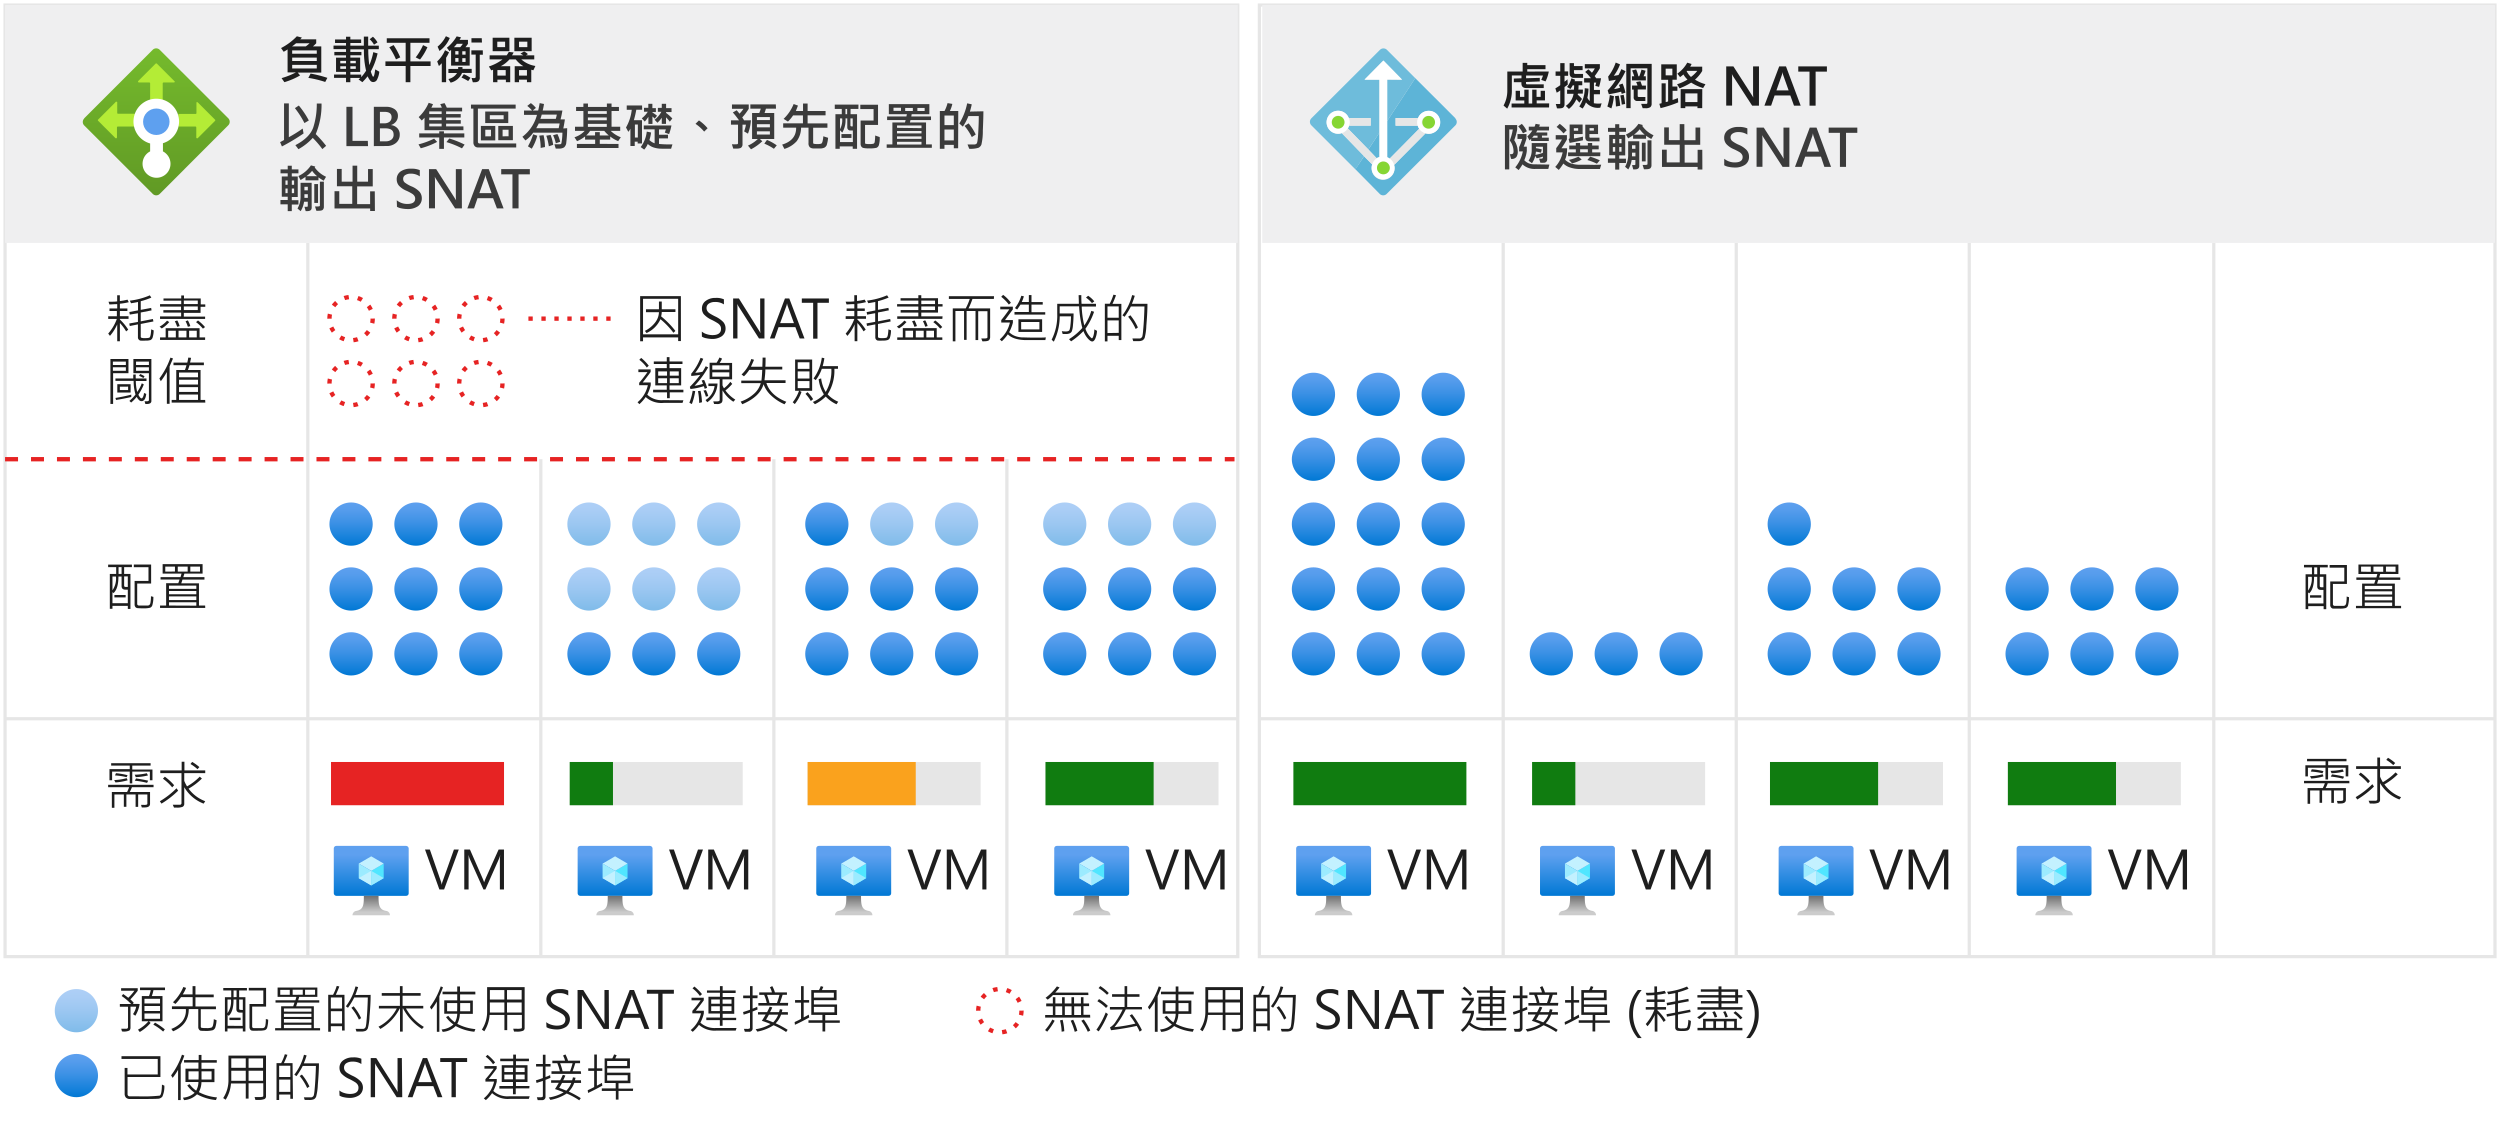 <svg xmlns="http://www.w3.org/2000/svg" xmlns:xlink="http://www.w3.org/1999/xlink" viewBox="0 0 578 261.17"><defs><style>.cls-1,.cls-2{fill:#fff;}.cls-19,.cls-2{stroke:#e6e6e6;stroke-width:0.75px;}.cls-3{fill:#3c3c41;opacity:0.08;}.cls-3,.cls-31,.cls-32,.cls-33,.cls-37,.cls-38,.cls-39,.cls-40,.cls-48,.cls-49,.cls-56,.cls-57,.cls-58{isolation:isolate;}.cls-4{fill:url(#Degradado_sin_nombre);}.cls-5{fill:#b4ec36;}.cls-6{fill:#5ea0ef;}.cls-7{fill:url(#Degradado_sin_nombre_2);}.cls-8{fill:#50e6ff;}.cls-9{fill:#c3f1ff;}.cls-10{fill:#9cebff;}.cls-11{fill:url(#Degradado_sin_nombre_3);}.cls-12{fill:url(#Degradado_sin_nombre_4);}.cls-13{fill:url(#Degradado_sin_nombre_5);}.cls-14{fill:url(#Degradado_sin_nombre_6);}.cls-15{fill:url(#Degradado_sin_nombre_7);}.cls-16{fill:url(#Degradado_sin_nombre_8);}.cls-17{fill:url(#Degradado_sin_nombre_9);}.cls-18,.cls-19,.cls-20,.cls-59{fill:none;}.cls-18,.cls-20,.cls-59{stroke:#e62323;}.cls-18,.cls-59{stroke-miterlimit:10;}.cls-18{stroke-dasharray:3 3;}.cls-20{stroke-dasharray:1.05 2.09;}.cls-21{fill:url(#Degradado_sin_nombre_10);}.cls-22{fill:url(#Degradado_sin_nombre_11);}.cls-23{fill:url(#Degradado_sin_nombre_12);}.cls-24{fill:url(#Degradado_sin_nombre_13);}.cls-25{fill:url(#Degradado_sin_nombre_14);}.cls-26{fill:url(#Degradado_sin_nombre_15);}.cls-27{fill:url(#Degradado_sin_nombre_16);}.cls-28{fill:url(#Degradado_sin_nombre_17);}.cls-29{fill:url(#Degradado_sin_nombre_18);}.cls-30{fill:url(#Degradado_sin_nombre_19);}.cls-31,.cls-32,.cls-33,.cls-37,.cls-38,.cls-39,.cls-40,.cls-48,.cls-49,.cls-56,.cls-57,.cls-58{opacity:0.5;}.cls-31{fill:url(#Degradado_sin_nombre_20);}.cls-32{fill:url(#Degradado_sin_nombre_21);}.cls-33{fill:url(#Degradado_sin_nombre_22);}.cls-34{fill:url(#Degradado_sin_nombre_23);}.cls-35{fill:url(#Degradado_sin_nombre_24);}.cls-36{fill:url(#Degradado_sin_nombre_25);}.cls-37{fill:url(#Degradado_sin_nombre_26);}.cls-38{fill:url(#Degradado_sin_nombre_27);}.cls-39{fill:url(#Degradado_sin_nombre_28);}.cls-40{fill:url(#Degradado_sin_nombre_29);}.cls-41{fill:url(#Degradado_sin_nombre_30);}.cls-42{fill:url(#Degradado_sin_nombre_31);}.cls-43{fill:url(#Degradado_sin_nombre_32);}.cls-44{fill:url(#Degradado_sin_nombre_33);}.cls-45{fill:url(#Degradado_sin_nombre_34);}.cls-46{fill:url(#Degradado_sin_nombre_35);}.cls-47{fill:url(#Degradado_sin_nombre_36);}.cls-48{fill:url(#Degradado_sin_nombre_37);}.cls-49{fill:url(#Degradado_sin_nombre_38);}.cls-50{fill:url(#Degradado_sin_nombre_39);}.cls-51{fill:url(#Degradado_sin_nombre_40);}.cls-52{fill:url(#Degradado_sin_nombre_41);}.cls-53{fill:url(#Degradado_sin_nombre_42);}.cls-54{fill:url(#Degradado_sin_nombre_43);}.cls-55{fill:url(#Degradado_sin_nombre_44);}.cls-56{fill:url(#Degradado_sin_nombre_45);}.cls-57{fill:url(#Degradado_sin_nombre_46);}.cls-58{fill:url(#Degradado_sin_nombre_47);}.cls-59{stroke-dasharray:1 2;}.cls-60{fill:#e62323;}.cls-61{fill:#e6e6e6;}.cls-62{fill:#107c10;}.cls-63{fill:#faa21d;}.cls-64{fill:url(#Degradado_sin_nombre_48);}.cls-65{fill:url(#Degradado_sin_nombre_49);}.cls-66{fill:url(#Degradado_sin_nombre_50);}.cls-67{fill:url(#Degradado_sin_nombre_51);}.cls-68{fill:url(#Degradado_sin_nombre_52);}.cls-69{fill:url(#Degradado_sin_nombre_53);}.cls-70{fill:url(#Degradado_sin_nombre_54);}.cls-71{fill:url(#Degradado_sin_nombre_55);}.cls-72{fill:url(#Degradado_sin_nombre_56);}.cls-73{fill:url(#Degradado_sin_nombre_57);}.cls-74{fill:url(#Degradado_sin_nombre_58);}.cls-75{fill:url(#Degradado_sin_nombre_59);}.cls-76{fill:url(#Degradado_sin_nombre_60);}.cls-77{fill:url(#Degradado_sin_nombre_61);}.cls-78{fill:url(#Degradado_sin_nombre_62);}.cls-79{fill:url(#Degradado_sin_nombre_63);}.cls-80{fill:url(#Degradado_sin_nombre_64);}.cls-81{fill:url(#Degradado_sin_nombre_65);}.cls-82{fill:url(#Degradado_sin_nombre_66);}.cls-83{fill:url(#Degradado_sin_nombre_67);}.cls-84{fill:url(#Degradado_sin_nombre_68);}.cls-85{fill:url(#Degradado_sin_nombre_69);}.cls-86{fill:url(#Degradado_sin_nombre_70);}.cls-87{fill:url(#Degradado_sin_nombre_71);}.cls-88{fill:url(#Degradado_sin_nombre_72);}.cls-89{fill:url(#Degradado_sin_nombre_73);}.cls-90{fill:url(#Degradado_sin_nombre_74);}.cls-91{fill:url(#Degradado_sin_nombre_75);}.cls-92{fill:url(#Degradado_sin_nombre_76);}.cls-93{fill:url(#Degradado_sin_nombre_77);}.cls-94{fill:url(#Degradado_sin_nombre_78);}.cls-95{fill:url(#Degradado_sin_nombre_79);}.cls-96{fill:url(#Degradado_sin_nombre_80);}.cls-97{fill:url(#Degradado_sin_nombre_81);}.cls-98{fill:url(#Degradado_sin_nombre_82);}.cls-99{fill:url(#Degradado_sin_nombre_83);}.cls-100{fill:url(#Degradado_sin_nombre_84);}.cls-101{fill:url(#Degradado_sin_nombre_85);}.cls-102{fill:url(#Degradado_sin_nombre_86);}.cls-103{fill:#6ebcdb;}.cls-104{fill:#5db4d7;}.cls-105{fill:#86d633;}.cls-106{fill:#1e1e1e;}.cls-107{fill:#3b3b3b;}</style><linearGradient id="Degradado_sin_nombre" x1="36.12" y1="280.98" x2="36.12" y2="241.57" gradientTransform="translate(0 -232.33)" gradientUnits="userSpaceOnUse"><stop offset="0" stop-color="#5e9624"/><stop offset="0.02" stop-color="#5f9724"/><stop offset="1" stop-color="#76bc2d"/></linearGradient><linearGradient id="Degradado_sin_nombre_2" x1="85.83" y1="439.45" x2="85.83" y2="427.9" gradientTransform="translate(0 -232.33)" gradientUnits="userSpaceOnUse"><stop offset="0" stop-color="#0078d4"/><stop offset="0.82" stop-color="#5ea0ef"/></linearGradient><linearGradient id="Degradado_sin_nombre_3" x1="85.83" y1="443.9" x2="85.83" y2="439.44" gradientTransform="translate(0 -232.33)" gradientUnits="userSpaceOnUse"><stop offset="0.15" stop-color="#ccc"/><stop offset="1" stop-color="#707070"/></linearGradient><linearGradient id="Degradado_sin_nombre_4" x1="142.21" y1="439.45" x2="142.21" y2="427.9" xlink:href="#Degradado_sin_nombre_2"/><linearGradient id="Degradado_sin_nombre_5" x1="142.21" y1="443.9" x2="142.21" y2="439.44" xlink:href="#Degradado_sin_nombre_3"/><linearGradient id="Degradado_sin_nombre_6" x1="197.38" y1="439.45" x2="197.38" y2="427.9" xlink:href="#Degradado_sin_nombre_2"/><linearGradient id="Degradado_sin_nombre_7" x1="197.38" y1="443.9" x2="197.38" y2="439.44" xlink:href="#Degradado_sin_nombre_3"/><linearGradient id="Degradado_sin_nombre_8" x1="252.4" y1="439.45" x2="252.4" y2="427.9" xlink:href="#Degradado_sin_nombre_2"/><linearGradient id="Degradado_sin_nombre_9" x1="252.4" y1="443.9" x2="252.4" y2="439.44" xlink:href="#Degradado_sin_nombre_3"/><linearGradient id="Degradado_sin_nombre_10" x1="81.17" y1="121.49" x2="81.17" y2="131.49" gradientTransform="matrix(1, 0, 0, -1, 0, 262.66)" gradientUnits="userSpaceOnUse"><stop offset="0" stop-color="#0078d4"/><stop offset="0.16" stop-color="#1380da"/><stop offset="0.53" stop-color="#3c91e5"/><stop offset="0.82" stop-color="#559cec"/><stop offset="1" stop-color="#5ea0ef"/></linearGradient><linearGradient id="Degradado_sin_nombre_11" x1="96.17" y1="121.49" x2="96.17" y2="131.49" xlink:href="#Degradado_sin_nombre_10"/><linearGradient id="Degradado_sin_nombre_12" x1="111.17" y1="121.49" x2="111.17" y2="131.49" xlink:href="#Degradado_sin_nombre_10"/><linearGradient id="Degradado_sin_nombre_13" x1="81.17" y1="106.49" x2="81.17" y2="116.49" xlink:href="#Degradado_sin_nombre_10"/><linearGradient id="Degradado_sin_nombre_14" x1="17.66" y1="8.99" x2="17.66" y2="18.99" xlink:href="#Degradado_sin_nombre_10"/><linearGradient id="Degradado_sin_nombre_15" x1="96.17" y1="106.49" x2="96.17" y2="116.49" xlink:href="#Degradado_sin_nombre_10"/><linearGradient id="Degradado_sin_nombre_16" x1="111.17" y1="106.49" x2="111.17" y2="116.49" xlink:href="#Degradado_sin_nombre_10"/><linearGradient id="Degradado_sin_nombre_17" x1="81.17" y1="136.49" x2="81.17" y2="146.49" xlink:href="#Degradado_sin_nombre_10"/><linearGradient id="Degradado_sin_nombre_18" x1="96.17" y1="136.49" x2="96.17" y2="146.49" xlink:href="#Degradado_sin_nombre_10"/><linearGradient id="Degradado_sin_nombre_19" x1="111.17" y1="136.49" x2="111.17" y2="146.49" xlink:href="#Degradado_sin_nombre_10"/><linearGradient id="Degradado_sin_nombre_20" x1="136.17" y1="121.49" x2="136.17" y2="131.49" xlink:href="#Degradado_sin_nombre_10"/><linearGradient id="Degradado_sin_nombre_21" x1="151.17" y1="121.49" x2="151.17" y2="131.49" xlink:href="#Degradado_sin_nombre_10"/><linearGradient id="Degradado_sin_nombre_22" x1="166.17" y1="121.49" x2="166.17" y2="131.49" xlink:href="#Degradado_sin_nombre_10"/><linearGradient id="Degradado_sin_nombre_23" x1="136.17" y1="106.49" x2="136.17" y2="116.49" xlink:href="#Degradado_sin_nombre_10"/><linearGradient id="Degradado_sin_nombre_24" x1="151.17" y1="106.49" x2="151.17" y2="116.49" xlink:href="#Degradado_sin_nombre_10"/><linearGradient id="Degradado_sin_nombre_25" x1="166.17" y1="106.49" x2="166.17" y2="116.49" xlink:href="#Degradado_sin_nombre_10"/><linearGradient id="Degradado_sin_nombre_26" x1="136.17" y1="136.49" x2="136.17" y2="146.49" xlink:href="#Degradado_sin_nombre_10"/><linearGradient id="Degradado_sin_nombre_27" x1="17.66" y1="23.99" x2="17.66" y2="33.99" xlink:href="#Degradado_sin_nombre_10"/><linearGradient id="Degradado_sin_nombre_28" x1="151.17" y1="136.49" x2="151.17" y2="146.49" xlink:href="#Degradado_sin_nombre_10"/><linearGradient id="Degradado_sin_nombre_29" x1="166.17" y1="136.49" x2="166.17" y2="146.49" xlink:href="#Degradado_sin_nombre_10"/><linearGradient id="Degradado_sin_nombre_30" x1="191.17" y1="121.49" x2="191.17" y2="131.49" xlink:href="#Degradado_sin_nombre_10"/><linearGradient id="Degradado_sin_nombre_31" x1="206.17" y1="121.49" x2="206.17" y2="131.49" xlink:href="#Degradado_sin_nombre_10"/><linearGradient id="Degradado_sin_nombre_32" x1="221.17" y1="121.49" x2="221.17" y2="131.49" xlink:href="#Degradado_sin_nombre_10"/><linearGradient id="Degradado_sin_nombre_33" x1="191.17" y1="106.49" x2="191.17" y2="116.49" xlink:href="#Degradado_sin_nombre_10"/><linearGradient id="Degradado_sin_nombre_34" x1="206.17" y1="106.49" x2="206.17" y2="116.49" xlink:href="#Degradado_sin_nombre_10"/><linearGradient id="Degradado_sin_nombre_35" x1="221.17" y1="106.49" x2="221.17" y2="116.49" xlink:href="#Degradado_sin_nombre_10"/><linearGradient id="Degradado_sin_nombre_36" x1="191.17" y1="136.49" x2="191.17" y2="146.49" xlink:href="#Degradado_sin_nombre_10"/><linearGradient id="Degradado_sin_nombre_37" x1="206.17" y1="136.49" x2="206.17" y2="146.49" xlink:href="#Degradado_sin_nombre_10"/><linearGradient id="Degradado_sin_nombre_38" x1="221.17" y1="136.49" x2="221.17" y2="146.49" xlink:href="#Degradado_sin_nombre_10"/><linearGradient id="Degradado_sin_nombre_39" x1="246.17" y1="121.49" x2="246.17" y2="131.49" xlink:href="#Degradado_sin_nombre_10"/><linearGradient id="Degradado_sin_nombre_40" x1="261.17" y1="121.49" x2="261.17" y2="131.49" xlink:href="#Degradado_sin_nombre_10"/><linearGradient id="Degradado_sin_nombre_41" x1="276.17" y1="121.49" x2="276.17" y2="131.49" xlink:href="#Degradado_sin_nombre_10"/><linearGradient id="Degradado_sin_nombre_42" x1="246.17" y1="106.49" x2="246.17" y2="116.49" xlink:href="#Degradado_sin_nombre_10"/><linearGradient id="Degradado_sin_nombre_43" x1="261.17" y1="106.49" x2="261.17" y2="116.49" xlink:href="#Degradado_sin_nombre_10"/><linearGradient id="Degradado_sin_nombre_44" x1="276.17" y1="106.49" x2="276.17" y2="116.49" xlink:href="#Degradado_sin_nombre_10"/><linearGradient id="Degradado_sin_nombre_45" x1="246.17" y1="136.49" x2="246.17" y2="146.49" xlink:href="#Degradado_sin_nombre_10"/><linearGradient id="Degradado_sin_nombre_46" x1="261.17" y1="136.49" x2="261.17" y2="146.49" xlink:href="#Degradado_sin_nombre_10"/><linearGradient id="Degradado_sin_nombre_47" x1="276.17" y1="136.49" x2="276.17" y2="146.49" xlink:href="#Degradado_sin_nombre_10"/><linearGradient id="Degradado_sin_nombre_48" x1="308.33" y1="439.45" x2="308.33" y2="427.9" xlink:href="#Degradado_sin_nombre_2"/><linearGradient id="Degradado_sin_nombre_49" x1="308.33" y1="443.9" x2="308.33" y2="439.44" xlink:href="#Degradado_sin_nombre_3"/><linearGradient id="Degradado_sin_nombre_50" x1="364.71" y1="439.45" x2="364.71" y2="427.9" xlink:href="#Degradado_sin_nombre_2"/><linearGradient id="Degradado_sin_nombre_51" x1="364.69" y1="443.9" x2="364.69" y2="439.44" xlink:href="#Degradado_sin_nombre_3"/><linearGradient id="Degradado_sin_nombre_52" x1="419.88" y1="439.45" x2="419.88" y2="427.9" xlink:href="#Degradado_sin_nombre_2"/><linearGradient id="Degradado_sin_nombre_53" x1="419.88" y1="443.9" x2="419.88" y2="439.44" xlink:href="#Degradado_sin_nombre_3"/><linearGradient id="Degradado_sin_nombre_54" x1="474.9" y1="439.45" x2="474.9" y2="427.9" xlink:href="#Degradado_sin_nombre_2"/><linearGradient id="Degradado_sin_nombre_55" x1="474.9" y1="443.9" x2="474.9" y2="439.44" xlink:href="#Degradado_sin_nombre_3"/><linearGradient id="Degradado_sin_nombre_56" x1="303.67" y1="121.49" x2="303.67" y2="131.49" xlink:href="#Degradado_sin_nombre_10"/><linearGradient id="Degradado_sin_nombre_57" x1="318.67" y1="121.49" x2="318.67" y2="131.49" xlink:href="#Degradado_sin_nombre_10"/><linearGradient id="Degradado_sin_nombre_58" x1="333.67" y1="121.49" x2="333.67" y2="131.49" xlink:href="#Degradado_sin_nombre_10"/><linearGradient id="Degradado_sin_nombre_59" x1="303.67" y1="106.49" x2="303.67" y2="116.49" xlink:href="#Degradado_sin_nombre_10"/><linearGradient id="Degradado_sin_nombre_60" x1="318.67" y1="106.49" x2="318.67" y2="116.49" xlink:href="#Degradado_sin_nombre_10"/><linearGradient id="Degradado_sin_nombre_61" x1="333.67" y1="106.49" x2="333.67" y2="116.49" xlink:href="#Degradado_sin_nombre_10"/><linearGradient id="Degradado_sin_nombre_62" x1="303.67" y1="136.49" x2="303.67" y2="146.49" xlink:href="#Degradado_sin_nombre_10"/><linearGradient id="Degradado_sin_nombre_63" x1="318.67" y1="136.49" x2="318.67" y2="146.49" xlink:href="#Degradado_sin_nombre_10"/><linearGradient id="Degradado_sin_nombre_64" x1="333.67" y1="136.49" x2="333.67" y2="146.49" xlink:href="#Degradado_sin_nombre_10"/><linearGradient id="Degradado_sin_nombre_65" x1="303.67" y1="151.49" x2="303.67" y2="161.49" xlink:href="#Degradado_sin_nombre_10"/><linearGradient id="Degradado_sin_nombre_66" x1="318.67" y1="151.49" x2="318.67" y2="161.49" xlink:href="#Degradado_sin_nombre_10"/><linearGradient id="Degradado_sin_nombre_67" x1="333.67" y1="151.49" x2="333.67" y2="161.49" xlink:href="#Degradado_sin_nombre_10"/><linearGradient id="Degradado_sin_nombre_68" x1="303.67" y1="166.49" x2="303.67" y2="176.49" xlink:href="#Degradado_sin_nombre_10"/><linearGradient id="Degradado_sin_nombre_69" x1="318.67" y1="166.49" x2="318.67" y2="176.49" xlink:href="#Degradado_sin_nombre_10"/><linearGradient id="Degradado_sin_nombre_70" x1="333.67" y1="166.49" x2="333.67" y2="176.49" xlink:href="#Degradado_sin_nombre_10"/><linearGradient id="Degradado_sin_nombre_71" x1="358.67" y1="106.49" x2="358.67" y2="116.49" xlink:href="#Degradado_sin_nombre_10"/><linearGradient id="Degradado_sin_nombre_72" x1="373.67" y1="106.49" x2="373.67" y2="116.49" xlink:href="#Degradado_sin_nombre_10"/><linearGradient id="Degradado_sin_nombre_73" x1="388.67" y1="106.49" x2="388.67" y2="116.49" xlink:href="#Degradado_sin_nombre_10"/><linearGradient id="Degradado_sin_nombre_74" x1="413.67" y1="121.49" x2="413.67" y2="131.49" xlink:href="#Degradado_sin_nombre_10"/><linearGradient id="Degradado_sin_nombre_75" x1="428.67" y1="121.49" x2="428.67" y2="131.49" xlink:href="#Degradado_sin_nombre_10"/><linearGradient id="Degradado_sin_nombre_76" x1="443.67" y1="121.49" x2="443.67" y2="131.49" xlink:href="#Degradado_sin_nombre_10"/><linearGradient id="Degradado_sin_nombre_77" x1="413.67" y1="106.49" x2="413.67" y2="116.49" xlink:href="#Degradado_sin_nombre_10"/><linearGradient id="Degradado_sin_nombre_78" x1="428.67" y1="106.49" x2="428.67" y2="116.49" xlink:href="#Degradado_sin_nombre_10"/><linearGradient id="Degradado_sin_nombre_79" x1="443.67" y1="106.49" x2="443.67" y2="116.49" xlink:href="#Degradado_sin_nombre_10"/><linearGradient id="Degradado_sin_nombre_80" x1="413.67" y1="136.49" x2="413.67" y2="146.49" xlink:href="#Degradado_sin_nombre_10"/><linearGradient id="Degradado_sin_nombre_81" x1="468.67" y1="121.49" x2="468.67" y2="131.49" xlink:href="#Degradado_sin_nombre_10"/><linearGradient id="Degradado_sin_nombre_82" x1="483.67" y1="121.49" x2="483.67" y2="131.49" xlink:href="#Degradado_sin_nombre_10"/><linearGradient id="Degradado_sin_nombre_83" x1="498.67" y1="121.49" x2="498.67" y2="131.49" xlink:href="#Degradado_sin_nombre_10"/><linearGradient id="Degradado_sin_nombre_84" x1="468.67" y1="106.49" x2="468.67" y2="116.49" xlink:href="#Degradado_sin_nombre_10"/><linearGradient id="Degradado_sin_nombre_85" x1="483.67" y1="106.49" x2="483.67" y2="116.49" xlink:href="#Degradado_sin_nombre_10"/><linearGradient id="Degradado_sin_nombre_86" x1="498.67" y1="106.49" x2="498.67" y2="116.49" xlink:href="#Degradado_sin_nombre_10"/></defs><title>OJ104903187</title><g id="Target"><g id="Shapes"><rect class="cls-1" width="578" height="261.17"/><rect class="cls-2" x="291.17" y="1.17" width="285.67" height="220"/><rect class="cls-2" x="1.17" y="1.17" width="285" height="220"/><rect class="cls-1" x="291.83" y="1.17" width="285" height="55"/><rect class="cls-3" x="291.83" y="1.17" width="285" height="55"/><rect class="cls-1" x="1.17" y="1.17" width="285" height="55"/><rect class="cls-3" x="1.17" y="1.17" width="285" height="55"/><path class="cls-4" d="M19.47,27.35,35.31,11.51a1.15,1.15,0,0,1,1.61,0h0L52.78,27.35a1.15,1.15,0,0,1,0,1.61h0L36.92,44.84a1.14,1.14,0,0,1-1.59,0L19.47,29a1.13,1.13,0,0,1,0-1.6h0Z"/><path class="cls-5" d="M40.28,18.72l-4-4a.23.23,0,0,0-.31,0l-4,4a.19.19,0,0,0,0,.27.18.18,0,0,0,.19.07h2.34a.21.21,0,0,1,.21.21v3.78a.21.21,0,0,0,.21.21h2.49a.21.21,0,0,0,.21-.21V19.27a.21.21,0,0,1,.21-.21h2.34a.19.19,0,0,0,.23-.13A.2.2,0,0,0,40.28,18.72Z"/><path class="cls-5" d="M26.68,23.65l-4,4a.19.19,0,0,0,0,.27h0l4,4a.22.22,0,0,0,.3,0h0a.23.23,0,0,0,.06-.16v-2.3a.23.23,0,0,1,.21-.21H31a.2.2,0,0,0,.19-.19h0V26.56a.2.2,0,0,0-.07-.26H27.31a.19.19,0,0,1-.21-.17h0V23.8a.22.22,0,0,0-.13-.28A.23.23,0,0,0,26.68,23.65Z"/><path class="cls-5" d="M45.72,31.94l4-4a.19.19,0,0,0,0-.27h0l-4-4a.22.22,0,0,0-.3,0,.28.28,0,0,0,0,.12v2.36a.18.18,0,0,1-.17.19H41.4a.2.2,0,0,0-.19.19v2.51a.19.19,0,0,0,.17.21h3.79a.21.21,0,0,1,.21.21v2.34a.2.2,0,0,0,.22.18h0A.17.17,0,0,0,45.72,31.94Z"/><path class="cls-1" d="M41.4,28.17a5.27,5.27,0,1,0-6.69,5V35a3.23,3.23,0,1,0,4.35,1.39h0A3.33,3.33,0,0,0,37.67,35V33.11A5.24,5.24,0,0,0,41.4,28.17Z"/><circle id="e99c3387-15c3-4f28-bd4b-cb209b430e06" class="cls-6" cx="36.14" cy="28.15" r="3.06"/><rect class="cls-7" x="77.17" y="195.57" width="17.32" height="11.55" rx="0.58"/><polygon class="cls-8" points="88.71 199.66 88.71 203.02 85.83 204.71 85.83 201.34 88.71 199.66"/><polygon class="cls-9" points="88.71 199.66 85.83 201.35 82.94 199.66 85.83 197.98 88.71 199.66"/><polygon class="cls-10" points="85.83 201.35 85.83 204.71 82.94 203.02 82.94 199.66 85.83 201.35"/><polygon class="cls-9" points="82.94 203.02 85.83 201.34 85.83 204.71 82.94 203.02"/><polygon class="cls-10" points="88.71 203.02 85.83 201.34 85.83 204.71 88.71 203.02"/><path class="cls-11" d="M89.3,210.61c-1.71-.27-1.78-1.5-1.78-3.49h-3.4c0,2-.05,3.22-1.77,3.49a1,1,0,0,0-.85,1h8.66A1,1,0,0,0,89.3,210.61Z"/><rect class="cls-12" x="133.55" y="195.57" width="17.32" height="11.55" rx="0.58"/><polygon class="cls-8" points="145.09 199.66 145.09 203.02 142.21 204.71 142.21 201.34 145.09 199.66"/><polygon class="cls-9" points="145.09 199.66 142.21 201.35 139.32 199.66 142.21 197.98 145.09 199.66"/><polygon class="cls-10" points="142.21 201.35 142.21 204.71 139.32 203.02 139.32 199.66 142.21 201.35"/><polygon class="cls-9" points="139.32 203.02 142.21 201.34 142.21 204.71 139.32 203.02"/><polygon class="cls-10" points="145.09 203.02 142.21 201.34 142.21 204.71 145.09 203.02"/><path class="cls-13" d="M145.68,210.61c-1.71-.27-1.78-1.5-1.78-3.49h-3.39c0,2-.06,3.22-1.77,3.49a1,1,0,0,0-.86,1h8.66A1,1,0,0,0,145.68,210.61Z"/><rect class="cls-14" x="188.72" y="195.57" width="17.32" height="11.55" rx="0.58"/><polygon class="cls-8" points="200.26 199.66 200.26 203.02 197.38 204.71 197.38 201.34 200.26 199.66"/><polygon class="cls-9" points="200.26 199.66 197.38 201.35 194.49 199.66 197.38 197.98 200.26 199.66"/><polygon class="cls-10" points="197.38 201.35 197.38 204.71 194.49 203.02 194.49 199.66 197.38 201.35"/><polygon class="cls-9" points="194.49 203.02 197.38 201.34 197.38 204.71 194.49 203.02"/><polygon class="cls-10" points="200.26 203.02 197.38 201.34 197.38 204.71 200.26 203.02"/><path class="cls-15" d="M200.85,210.61c-1.71-.27-1.78-1.5-1.78-3.49h-3.4c0,2-.06,3.22-1.77,3.49a1,1,0,0,0-.85,1h8.65A1,1,0,0,0,200.85,210.61Z"/><rect class="cls-16" x="243.74" y="195.57" width="17.32" height="11.55" rx="0.58"/><polygon class="cls-8" points="255.28 199.66 255.28 203.02 252.4 204.71 252.4 201.34 255.28 199.66"/><polygon class="cls-9" points="255.28 199.66 252.4 201.35 249.51 199.66 252.4 197.98 255.28 199.66"/><polygon class="cls-10" points="252.4 201.35 252.4 204.71 249.51 203.02 249.51 199.66 252.4 201.35"/><polygon class="cls-9" points="249.51 203.02 252.4 201.34 252.4 204.71 249.51 203.02"/><polygon class="cls-10" points="255.28 203.02 252.4 201.34 252.4 204.71 255.28 203.02"/><path class="cls-17" d="M255.87,210.61c-1.71-.27-1.78-1.5-1.78-3.49h-3.4c0,2-.05,3.22-1.77,3.49a1,1,0,0,0-.85,1h8.66A1,1,0,0,0,255.87,210.61Z"/><line class="cls-18" x1="1.17" y1="106.17" x2="285.42" y2="106.17"/><line class="cls-19" x1="1.17" y1="166.17" x2="286.17" y2="166.17"/><circle class="cls-1" cx="81.17" cy="88.67" r="5"/><circle class="cls-20" cx="81.17" cy="88.67" r="5"/><circle class="cls-1" cx="96.17" cy="88.67" r="5"/><circle class="cls-20" cx="96.17" cy="88.67" r="5"/><circle class="cls-1" cx="111.17" cy="88.67" r="5"/><circle class="cls-20" cx="111.17" cy="88.67" r="5"/><circle class="cls-1" cx="81.17" cy="73.67" r="5"/><circle class="cls-20" cx="81.17" cy="73.67" r="5"/><circle class="cls-1" cx="231.17" cy="233.67" r="5"/><circle class="cls-20" cx="231.17" cy="233.67" r="5"/><circle class="cls-1" cx="96.17" cy="73.67" r="5"/><circle class="cls-20" cx="96.17" cy="73.67" r="5"/><circle class="cls-1" cx="111.17" cy="73.67" r="5"/><circle class="cls-20" cx="111.17" cy="73.67" r="5"/><circle class="cls-21" cx="81.17" cy="136.17" r="5"/><circle class="cls-22" cx="96.17" cy="136.17" r="5"/><circle class="cls-23" cx="111.17" cy="136.17" r="5"/><circle class="cls-24" cx="81.17" cy="151.17" r="5"/><circle class="cls-25" cx="17.66" cy="248.67" r="5"/><circle class="cls-26" cx="96.17" cy="151.17" r="5"/><circle class="cls-27" cx="111.17" cy="151.17" r="5"/><circle class="cls-28" cx="81.17" cy="121.17" r="5"/><circle class="cls-29" cx="96.17" cy="121.17" r="5"/><circle class="cls-30" cx="111.17" cy="121.17" r="5"/><circle class="cls-31" cx="136.17" cy="136.17" r="5"/><circle class="cls-32" cx="151.17" cy="136.17" r="5"/><circle class="cls-33" cx="166.17" cy="136.17" r="5"/><circle class="cls-34" cx="136.17" cy="151.17" r="5"/><circle class="cls-35" cx="151.17" cy="151.17" r="5"/><circle class="cls-36" cx="166.17" cy="151.17" r="5"/><circle class="cls-37" cx="136.17" cy="121.17" r="5"/><circle class="cls-38" cx="17.66" cy="233.67" r="5"/><circle class="cls-39" cx="151.17" cy="121.17" r="5"/><circle class="cls-40" cx="166.17" cy="121.17" r="5"/><circle class="cls-41" cx="191.17" cy="136.17" r="5"/><circle class="cls-42" cx="206.17" cy="136.17" r="5"/><circle class="cls-43" cx="221.17" cy="136.17" r="5"/><circle class="cls-44" cx="191.17" cy="151.17" r="5"/><circle class="cls-45" cx="206.17" cy="151.17" r="5"/><circle class="cls-46" cx="221.17" cy="151.17" r="5"/><circle class="cls-47" cx="191.17" cy="121.17" r="5"/><circle class="cls-48" cx="206.17" cy="121.17" r="5"/><circle class="cls-49" cx="221.17" cy="121.17" r="5"/><circle class="cls-50" cx="246.17" cy="136.17" r="5"/><circle class="cls-51" cx="261.17" cy="136.17" r="5"/><circle class="cls-52" cx="276.17" cy="136.17" r="5"/><circle class="cls-53" cx="246.17" cy="151.17" r="5"/><circle class="cls-54" cx="261.17" cy="151.17" r="5"/><circle class="cls-55" cx="276.17" cy="151.17" r="5"/><circle class="cls-56" cx="246.17" cy="121.17" r="5"/><circle class="cls-57" cx="261.17" cy="121.17" r="5"/><circle class="cls-58" cx="276.17" cy="121.17" r="5"/><line class="cls-59" x1="141.17" y1="73.67" x2="121.17" y2="73.67"/><rect class="cls-60" x="76.53" y="176.17" width="40" height="10"/><rect class="cls-61" x="131.72" y="176.17" width="40" height="10"/><rect class="cls-62" x="131.72" y="176.17" width="10" height="10"/><rect class="cls-61" x="186.72" y="176.17" width="40" height="10"/><rect class="cls-63" x="186.72" y="176.17" width="25" height="10"/><rect class="cls-61" x="241.72" y="176.17" width="40" height="10"/><rect class="cls-62" x="241.72" y="176.17" width="25" height="10"/><line class="cls-19" x1="71.17" y1="56.17" x2="71.17" y2="221.17"/><line class="cls-19" x1="125.04" y1="106.17" x2="125.04" y2="221.17"/><line class="cls-19" x1="178.92" y1="106.17" x2="178.92" y2="221.17"/><line class="cls-19" x1="232.79" y1="106.17" x2="232.79" y2="221.17"/><rect class="cls-64" x="299.67" y="195.57" width="17.32" height="11.55" rx="0.58"/><polygon class="cls-8" points="311.21 199.66 311.21 203.02 308.33 204.71 308.33 201.34 311.21 199.66"/><polygon class="cls-9" points="311.21 199.66 308.33 201.35 305.44 199.66 308.33 197.98 311.21 199.66"/><polygon class="cls-10" points="308.33 201.35 308.33 204.71 305.44 203.02 305.44 199.66 308.33 201.35"/><polygon class="cls-9" points="305.44 203.02 308.33 201.34 308.33 204.71 305.44 203.02"/><polygon class="cls-10" points="311.21 203.02 308.33 201.34 308.33 204.71 311.21 203.02"/><path class="cls-65" d="M311.8,210.61c-1.71-.27-1.78-1.5-1.78-3.49h-3.4c0,2-.05,3.22-1.77,3.49a1,1,0,0,0-.85,1h8.66A1,1,0,0,0,311.8,210.61Z"/><rect class="cls-66" x="356.05" y="195.57" width="17.32" height="11.55" rx="0.58"/><polygon class="cls-8" points="367.6 199.66 367.6 203.02 364.71 204.71 364.71 201.34 367.6 199.66"/><polygon class="cls-9" points="367.6 199.66 364.71 201.35 361.82 199.66 364.71 197.98 367.6 199.66"/><polygon class="cls-10" points="364.71 201.35 364.71 204.71 361.82 203.02 361.82 199.66 364.71 201.35"/><polygon class="cls-9" points="361.82 203.02 364.71 201.34 364.71 204.71 361.82 203.02"/><polygon class="cls-10" points="367.6 203.02 364.71 201.34 364.71 204.71 367.6 203.02"/><path class="cls-67" d="M368.18,210.61c-1.71-.27-1.78-1.5-1.78-3.49H363c0,2-.06,3.22-1.77,3.49a1,1,0,0,0-.86,1H369A1,1,0,0,0,368.18,210.61Z"/><rect class="cls-68" x="411.22" y="195.57" width="17.32" height="11.55" rx="0.58"/><polygon class="cls-8" points="422.76 199.66 422.76 203.02 419.88 204.71 419.88 201.34 422.76 199.66"/><polygon class="cls-9" points="422.76 199.66 419.88 201.35 416.99 199.66 419.88 197.98 422.76 199.66"/><polygon class="cls-10" points="419.88 201.35 419.88 204.71 416.99 203.02 416.99 199.66 419.88 201.35"/><polygon class="cls-9" points="416.99 203.02 419.88 201.34 419.88 204.71 416.99 203.02"/><polygon class="cls-10" points="422.76 203.02 419.88 201.34 419.88 204.71 422.76 203.02"/><path class="cls-69" d="M423.35,210.61c-1.71-.27-1.78-1.5-1.78-3.49h-3.4c0,2-.06,3.22-1.77,3.49a1,1,0,0,0-.85,1h8.65A1,1,0,0,0,423.35,210.61Z"/><rect class="cls-70" x="466.24" y="195.57" width="17.32" height="11.55" rx="0.58"/><polygon class="cls-8" points="477.78 199.66 477.78 203.02 474.9 204.71 474.9 201.34 477.78 199.66"/><polygon class="cls-9" points="477.78 199.66 474.9 201.35 472.01 199.66 474.9 197.98 477.78 199.66"/><polygon class="cls-10" points="474.9 201.35 474.9 204.71 472.01 203.02 472.01 199.66 474.9 201.35"/><polygon class="cls-9" points="472.01 203.02 474.9 201.34 474.9 204.71 472.01 203.02"/><polygon class="cls-10" points="477.78 203.02 474.9 201.34 474.9 204.71 477.78 203.02"/><path class="cls-71" d="M478.37,210.61c-1.71-.27-1.78-1.5-1.78-3.49h-3.4c0,2-.05,3.22-1.77,3.49a1,1,0,0,0-.85,1h8.66A1,1,0,0,0,478.37,210.61Z"/><line class="cls-19" x1="291.17" y1="166.17" x2="576.83" y2="166.17"/><circle class="cls-72" cx="303.67" cy="136.17" r="5"/><circle class="cls-73" cx="318.67" cy="136.17" r="5"/><circle class="cls-74" cx="333.67" cy="136.17" r="5"/><circle class="cls-75" cx="303.67" cy="151.17" r="5"/><circle class="cls-76" cx="318.67" cy="151.17" r="5"/><circle class="cls-77" cx="333.67" cy="151.17" r="5"/><circle class="cls-78" cx="303.67" cy="121.17" r="5"/><circle class="cls-79" cx="318.67" cy="121.17" r="5"/><circle class="cls-80" cx="333.67" cy="121.17" r="5"/><circle class="cls-81" cx="303.67" cy="106.17" r="5"/><circle class="cls-82" cx="318.67" cy="106.17" r="5"/><circle class="cls-83" cx="333.67" cy="106.17" r="5"/><circle class="cls-84" cx="303.67" cy="91.17" r="5"/><circle class="cls-85" cx="318.67" cy="91.17" r="5"/><circle class="cls-86" cx="333.67" cy="91.17" r="5"/><circle class="cls-87" cx="358.67" cy="151.17" r="5"/><circle class="cls-88" cx="373.67" cy="151.17" r="5"/><circle class="cls-89" cx="388.67" cy="151.17" r="5"/><circle class="cls-90" cx="413.67" cy="136.17" r="5"/><circle class="cls-91" cx="428.67" cy="136.17" r="5"/><circle class="cls-92" cx="443.67" cy="136.17" r="5"/><circle class="cls-93" cx="413.67" cy="151.17" r="5"/><circle class="cls-94" cx="428.67" cy="151.17" r="5"/><circle class="cls-95" cx="443.67" cy="151.17" r="5"/><circle class="cls-96" cx="413.67" cy="121.17" r="5"/><circle class="cls-97" cx="468.67" cy="136.17" r="5"/><circle class="cls-98" cx="483.67" cy="136.17" r="5"/><circle class="cls-99" cx="498.67" cy="136.17" r="5"/><circle class="cls-100" cx="468.67" cy="151.17" r="5"/><circle class="cls-101" cx="483.67" cy="151.17" r="5"/><circle class="cls-102" cx="498.67" cy="151.17" r="5"/><rect class="cls-62" x="299.03" y="176.17" width="40" height="10"/><rect class="cls-61" x="354.22" y="176.17" width="40" height="10"/><rect class="cls-62" x="354.22" y="176.17" width="10" height="10"/><rect class="cls-61" x="409.22" y="176.17" width="40" height="10"/><rect class="cls-62" x="409.22" y="176.17" width="25" height="10"/><rect class="cls-61" x="464.22" y="176.17" width="40" height="10"/><rect class="cls-62" x="464.22" y="176.17" width="25" height="10"/><line class="cls-19" x1="347.54" y1="56.17" x2="347.54" y2="221.17"/><line class="cls-19" x1="401.42" y1="56.17" x2="401.42" y2="221.17"/><line class="cls-19" x1="455.29" y1="56.17" x2="455.29" y2="221.17"/><line class="cls-19" x1="511.83" y1="56.17" x2="511.83" y2="221.17"/><g id="ad94e297-0e86-4eaf-aac0-d146ee9aea65"><path class="cls-103" d="M315.37,36.09l-5.14-5.31a2.45,2.45,0,0,1-.85.15,2.66,2.66,0,1,1,2.45-3.64h5.07v1.77h-5a4.51,4.51,0,0,1-.29.63l4.75,4.89,2.57-3.91V18.41h-3.46L319.84,14l4.33,4.42h-3.46V28l6.5-9.92-6.55-6.56a1.15,1.15,0,0,0-1.61,0h0L303.18,27.36a1.15,1.15,0,0,0,0,1.61h0l15.87,15.87-5.67-5.67Z"/><path class="cls-104" d="M318.94,36.32V30.65l-2.57,3.93,1.89,2A1.88,1.88,0,0,1,318.94,36.32Z"/><path class="cls-104" d="M336.51,27.36l-9.3-9.29L320.71,28v8.35a2.25,2.25,0,0,1,.59.32l6.82-6.9a3,3,0,0,1-.34-.7h-5.12V27.29h5.2a2.64,2.64,0,1,1,2.45,3.64,2.58,2.58,0,0,1-.73-.11l-7.26,7.31a2.25,2.25,0,0,1,.11.68,2.66,2.66,0,0,1-5.32.21,2.61,2.61,0,0,1,.14-1l-1.88-1.89-2,3L319,44.84a1.14,1.14,0,0,0,1.59,0L336.47,29a1.13,1.13,0,0,0,0-1.6h0Z"/><path class="cls-61" d="M327.86,27.29h-5.2v1.77h5.12a2.67,2.67,0,0,1-.13-.79A2.37,2.37,0,0,1,327.86,27.29Z"/><path class="cls-61" d="M311.91,29.06h5V27.29h-5.07a2.46,2.46,0,0,1,.21,1A2.9,2.9,0,0,1,311.91,29.06Z"/><path class="cls-61" d="M322.32,38.13l7.26-7.31a2.65,2.65,0,0,1-1.46-1.06l-6.82,6.9A2.52,2.52,0,0,1,322.32,38.13Z"/><path class="cls-61" d="M318.31,36.6l-1.89-2-4.8-4.89a2.73,2.73,0,0,1-1.39,1.09l5.14,5.31L317.25,38A2.7,2.7,0,0,1,318.31,36.6Z"/><path class="cls-1" d="M324.15,18.41,319.84,14l-4.36,4.42h3.46v17.9a2.09,2.09,0,0,0-.63.28,2.65,2.65,0,1,0,4,3,2.79,2.79,0,0,0,.11-.76,2.25,2.25,0,0,0-.11-.68,2.49,2.49,0,0,0-1-1.47,2.25,2.25,0,0,0-.59-.32v-18Zm-4.31,21.88a1.48,1.48,0,1,1,1.48-1.48h0a1.48,1.48,0,0,1-1.48,1.48Z"/><path class="cls-1" d="M311.62,29.69a4.51,4.51,0,0,0,.29-.63,2.67,2.67,0,0,0,.13-.79,2.46,2.46,0,0,0-.21-1,2.65,2.65,0,1,0-2.45,3.64,2.45,2.45,0,0,0,.85-.15A2.69,2.69,0,0,0,311.62,29.69Zm-2.24,0a1.48,1.48,0,1,1,1.47-1.49h0a1.47,1.47,0,0,1-1.41,1.53h-.06Z"/><path class="cls-1" d="M329.58,30.82a2.58,2.58,0,0,0,.73.11,2.66,2.66,0,1,0-2.45-3.64,2.46,2.46,0,0,0-.21,1,2.67,2.67,0,0,0,.13.79,3,3,0,0,0,.34.7A2.65,2.65,0,0,0,329.58,30.82Zm.73-4a1.47,1.47,0,1,1-.33,0A.92.92,0,0,1,330.31,26.82Z"/><path class="cls-105" d="M319.84,37.34a1.48,1.48,0,1,0,1.48,1.48h0a1.47,1.47,0,0,0-1.47-1.47Z"/><circle class="cls-105" cx="309.38" cy="28.27" r="1.47"/><path class="cls-105" d="M330.31,29.74a1.47,1.47,0,1,0-1.47-1.47h0a1.47,1.47,0,0,0,1.47,1.47Z"/></g></g></g><g id="Text"><path class="cls-106" d="M74.28,16.78H68.83l.55.66A16.54,16.54,0,0,1,65.75,19l-.65-.94a17,17,0,0,0,3.31-1.32H66.49V11.42a6.68,6.68,0,0,1-.91.55l-.6-.86a13.52,13.52,0,0,0,3.65-2.72l1.16.29a1.72,1.72,0,0,1-.4.42h3.72V10a8.37,8.37,0,0,1-.76.73h1.93ZM71.58,10H68.46c-.37.3-.68.55-.95.73h3.18A7.76,7.76,0,0,0,71.58,10Zm1.66,2.43v-.78H67.55v.78Zm0,1.68v-.8H67.55v.8Zm0,1.72V15H67.55v.83ZM75.69,18l-.5.95a23.41,23.41,0,0,0-3.9-.94l.52-1A28.54,28.54,0,0,1,75.69,18Z"/><path class="cls-106" d="M87.7,16.58a5.18,5.18,0,0,1-.48,1.73,1,1,0,0,1-.93.66.87.87,0,0,1-.6-.23A3.74,3.74,0,0,1,85,17.63,13.24,13.24,0,0,1,83.78,19l-.88-.64a2,2,0,0,0,.38-.34H81V19H80V18H77.23v-.76H80v-.62H77.69V13.34H80v-.55H77.3V12H80v-.64H77.11v-.82H80V9.94H77.46V9.13H80V8.49h1v.64H83.5v.81H81v.62h3.12q0-1,0-2.1h1l0,2.1h2.46v.82H85.14a27.91,27.91,0,0,0,.24,3.68,13.52,13.52,0,0,0,.92-3l1,.29a16,16,0,0,1-1.57,4.17,4.75,4.75,0,0,0,.27.76,2.77,2.77,0,0,0,.22.45.08.08,0,0,0,.07,0c.17,0,.32-.56.46-1.69ZM80,14.65v-.58H78.67v.58Zm0,1.27v-.6H78.67v.6Zm4.65.49a20.16,20.16,0,0,1-.51-5H81V12h2.56v.77H81v.55h2.27v3.31H81v.62h2.51v.58A10,10,0,0,0,84.6,16.41Zm-2.39-1.78v-.56H81v.56Zm0,1.29v-.6H81v.6ZM87.28,9.8l-.81.53a5.24,5.24,0,0,0-1-1.26l.75-.58A5.36,5.36,0,0,1,87.28,9.8Z"/><path class="cls-106" d="M99.55,15.26H94.88V19H93.79V15.26H89.11V14.2h4.68V9.89H89.42V8.84H99.3V9.89H94.88V14.2h4.67Zm-7-2-1,.47A14.28,14.28,0,0,0,90,10.93l1-.51A16.54,16.54,0,0,1,92.54,13.28Zm6.27-2.34a13.25,13.25,0,0,1-1.71,2.84l-1-.49a13.75,13.75,0,0,0,1.7-2.84Z"/><path class="cls-106" d="M103.81,12.08a7.43,7.43,0,0,1-.67,1.27V19h-1V14.62l-.66.65-.4-1.07a7.63,7.63,0,0,0,1.81-2.59Zm.18-3.3a7,7,0,0,1-2.38,3l-.44-1a7.27,7.27,0,0,0,1.92-2.41Zm4.6,6.38h-4.3V11.53c-.11.1-.23.2-.35.32l-.62-.81a9.46,9.46,0,0,0,2.26-2.63l1,.22a5.19,5.19,0,0,1-.33.59h1.94v.91a7.91,7.91,0,0,1-.58.78h1Zm.48,1.71h-2.25a3.77,3.77,0,0,1-2.63,2.24l-.52-.84a3.06,3.06,0,0,0,2-1.4h-2v-.93h2.25a2.82,2.82,0,0,0,0-.43l1,0a2,2,0,0,1,0,.41h2.13ZM107,10.13h-1.37c-.15.19-.37.45-.68.78h1.45A4.55,4.55,0,0,0,107,10.13Zm-1,2.48v-.79h-.74v.79Zm0,1.68v-.87h-.74v.87ZM108.77,18l-.53.74a9.46,9.46,0,0,0-1.54-.8l.53-.79A7.29,7.29,0,0,1,108.77,18Zm-1.13-5.36v-.79h-.76v.79Zm0,1.68v-.87h-.76v.87Zm4-1.66h-.72v5.24a1.06,1.06,0,0,1-.3.88,1.39,1.39,0,0,1-.86.23,4,4,0,0,1-.45,0l-.28-1a4.66,4.66,0,0,0,.54.05c.27,0,.41-.1.41-.29V12.63h-1v-1h2.64Zm-.21-2.83H109v-1h2.38Z"/><path class="cls-106" d="M123.78,15.25l-.47,1-.48-.13V19h-1v-.58H120V19h-1V15.3h2a6.2,6.2,0,0,1-1.76-1.57h-1.45a6.82,6.82,0,0,1-2,1.57h2.17V19h-1v-.58H115V19h-1V16.12a2,2,0,0,1-.43.14l-.54-.89a10.83,10.83,0,0,0,3.17-1.64h-3V12.8h3.94a6.77,6.77,0,0,0,.5-.8l1.11.13a5.44,5.44,0,0,1-.38.67H121a4.5,4.5,0,0,0-.68-.4l.85-.5a3.49,3.49,0,0,1,.89.61l-.47.29h1.93v.93h-3A6.4,6.4,0,0,0,123.78,15.25Zm-6-3.42H113.9V8.73h3.87Zm-1-.93V9.64h-1.81V10.9Zm.14,6.58V16.2H115v1.28Zm6-5.65h-4V8.73h4Zm-1-.93V9.64H120V10.9Zm-.09,6.58V16.2H120v1.28Z"/><path class="cls-106" d="M358.08,16.54a8.6,8.6,0,0,1-.75,2.28l-1-.35a7.64,7.64,0,0,0,.41-1h-3.91v.62L356,18l0,.83-3.19.13v.28a.24.24,0,0,0,.27.26h3.83v.86h-4c-.78,0-1.16-.36-1.16-1.08V19L350,19l0-.84,1.77-.06v-.66h-2.23v3.28a8.39,8.39,0,0,1-1.08,4.4l-.84-.72a7.14,7.14,0,0,0,.87-3.56V16.54h3.55v-2h1.06v.52h4.22V16h-4.22v.55Zm.06,8.3h-8.66v-.91h2.94v-.7h-2V21h1V22.4h1V20.73h1v3.2h.83v-3.2h1V22.4h.95V21h1v2.21h-1.92v.7h2.89Z"/><path class="cls-106" d="M362.55,17.52h-.83v1.37a8.11,8.11,0,0,0,.68-.55l.07,1.22a8.79,8.79,0,0,1-.75.55v4.1a.92.92,0,0,1-.28.62c-.19.19-.68.26-1.46.22l-.28-1h.85q.18,0,.18-.15v-3a4.85,4.85,0,0,1-.82.53l-.31-1a11.17,11.17,0,0,0,1.13-.74V17.52h-1.08v-1h1.08V14.59h1v1.92h.83Zm3.39,4.12h-1.12a1.36,1.36,0,0,1-.06.24,7.91,7.91,0,0,1,1,1l-.61.87a6.94,6.94,0,0,0-.7-.8,5.85,5.85,0,0,1-1.72,2.23l-.72-.7a4.21,4.21,0,0,0,1.8-2.8h-1.5v-.95h1.57a7.69,7.69,0,0,0,.06-1h-.32a8.21,8.21,0,0,1-.53.84l-.78-.46a5.67,5.67,0,0,0,1-2l.84.31a1.2,1.2,0,0,1-.11.35h1.78v.95h-.86c0,.42,0,.73-.05,1h1.06ZM366,18h-2.23a.8.8,0,0,1-.62-.27,1.05,1.05,0,0,1-.25-.7V14.59h1v.68h2v.95h-2v.52A.29.29,0,0,0,364,17a.22.22,0,0,0,.18.1H366Zm4.29,5.89-.3,1a3.58,3.58,0,0,1-3.32-1.22,5.2,5.2,0,0,1-.78,1.43l-.76-.48a7.58,7.58,0,0,0,1.26-4.23l.87.1A10.3,10.3,0,0,1,367,22.6a2.57,2.57,0,0,0,.55.76V19.08h-1.3v-1h1.57a8.51,8.51,0,0,0-1.33-1.44l.74-.61a8.81,8.81,0,0,1,.82.79,5.65,5.65,0,0,0,.67-1h-2.31v-1h3.48v.95a14.29,14.29,0,0,1-1.2,1.82l.36.5h1.11a16.5,16.5,0,0,1-.45,2l-.88-.24a7.16,7.16,0,0,0,.22-.76h-.53v1.71h1.39v1H368.5v2.07a7.33,7.33,0,0,0,1.22.09Z"/><path class="cls-106" d="M373.14,22.23a12.74,12.74,0,0,1-.59,2.84l-.93-.45a12.74,12.74,0,0,0,.57-2.64Zm2.68-5.78a18.21,18.21,0,0,1-2.65,4.15,9,9,0,0,0,1.38-.31,4.5,4.5,0,0,0-.26-.67l.86-.3a12.09,12.09,0,0,1,.65,2.1l-.88.29c0-.13-.06-.3-.11-.51-1,.25-1.91.44-2.84.59l-.28-.88a14.42,14.42,0,0,0,1.89-2.47c-.58.11-1.11.2-1.6.27l-.18-1a10.69,10.69,0,0,0,1.75-3.25l1,.42a10.08,10.08,0,0,1-1.44,2.64,8.26,8.26,0,0,0,1.09-.18,11.59,11.59,0,0,0,.66-1.36Zm-1.22,8-1,.18a15,15,0,0,0-.22-2.39l.87-.13A21.8,21.8,0,0,1,374.6,24.48Zm1.13-.41-.78.15a15.45,15.45,0,0,0-.34-2.12l.78-.15A14.38,14.38,0,0,1,375.73,24.07Zm6.13-.05a1,1,0,0,1-.3.78,1.91,1.91,0,0,1-1.14.25l-.63,0-.35-1c.44,0,.84,0,1.2,0a.21.21,0,0,0,.16-.07.21.21,0,0,0,.07-.15v-8H377V25h-1V14.77h5.87Zm-1.33-5.41h-3.22v-.95h.52a11.86,11.86,0,0,0-.49-1.34l.93-.24a8.61,8.61,0,0,1,.52,1.58H379a11.41,11.41,0,0,0,.51-1.53l.95.25a7.57,7.57,0,0,1-.47,1.28h.51Zm0,2.11h-1.89v1.54a.16.16,0,0,0,.08.13.24.24,0,0,0,.14.06h1.55v.93h-1.81a.8.8,0,0,1-.89-.91V20.72h-.38v-.94h1.26a5.09,5.09,0,0,0-.32-.82l1-.17q.19.47.36,1h.91Z"/><path class="cls-106" d="M388,23.67A26.54,26.54,0,0,1,383.92,25l-.28-1,.52-.14V19.26h.95V23.6a2.79,2.79,0,0,0,.56-.15v-5h-1.59V14.87h3.59v3.56h-1V20h1.14v1H386.7v2.12c.34-.11.75-.25,1.23-.45Zm-1.35-6.25V15.88H385.1v1.54Zm7.68,2-.57.94A11.26,11.26,0,0,1,391,19.1a16.29,16.29,0,0,1-2.68,1.33l-.58-.95a10.34,10.34,0,0,0,2.41-1.09,4.81,4.81,0,0,1-.94-1.18,9.22,9.22,0,0,1-.78.62l-.63-.81a7.45,7.45,0,0,0,2.29-2.53l1,.3a3.66,3.66,0,0,1-.32.62h2.78v1a8.2,8.2,0,0,1-1.67,2A9,9,0,0,0,394.3,19.47ZM393.55,25h-1.1v-.4h-2.81V25h-1.07V20.6h5Zm-1.1-1.41v-2h-2.81v2Zm-.07-7.2H390l-.05.05a4.3,4.3,0,0,0,1,1.35A7.26,7.26,0,0,0,392.38,16.43Z"/><path class="cls-106" d="M406.67,24.43H405.1l-4.34-6.69a3.87,3.87,0,0,1-.35-.64h0a9.93,9.93,0,0,1,.05,1.32v6h-1.36V15.35h1.66l4.22,6.57c.2.31.33.53.39.65h0a10.2,10.2,0,0,1-.06-1.3V15.35h1.37Z"/><path class="cls-106" d="M416.32,24.43h-1.55l-.85-2.36h-3.63l-.81,2.36h-1.55l3.42-9.08h1.57Zm-2.79-3.53-1.27-3.58a3.81,3.81,0,0,1-.14-.68h0a3.19,3.19,0,0,1-.15.67l-1.26,3.59Z"/><path class="cls-106" d="M422.38,16.56h-2.61v7.87h-1.41V16.56h-2.6V15.35h6.62Z"/><path class="cls-107" d="M350.09,32.41a5.1,5.1,0,0,1,.82,2.59,2.28,2.28,0,0,1-.31,1.29,1.34,1.34,0,0,1-1.24.44l-.28-1.09a1.73,1.73,0,0,0,.32,0,.5.5,0,0,0,.41-.15.85.85,0,0,0,.12-.54,4.1,4.1,0,0,0-.87-2.46,12.6,12.6,0,0,0,.7-2.56h-.82v9.23h-1V28.92h2.83v1A13.62,13.62,0,0,1,350.09,32.41Zm8.13,5.64-.25,1h-2.83A4.08,4.08,0,0,1,352,38a10.89,10.89,0,0,1-.89,1.32l-.78-.63A8.14,8.14,0,0,0,352.08,35h-.86v-1a11.19,11.19,0,0,0,.71-1.88h-1.09V31h2.09v1a19.13,19.13,0,0,1-.65,1.91H353v1a7.38,7.38,0,0,1-.59,2.13,3,3,0,0,0,2.24.95Zm-5.2-7.7-.91.48A7.31,7.31,0,0,0,351,29.21l.85-.57A6.13,6.13,0,0,1,353,30.35Zm5.1-.19h-2.7a2.62,2.62,0,0,1-.28.46h2.59v.73H356.5v.48h1.58v.77H354v-.51c-.1.1-.22.23-.38.37l-.5-.93a6.73,6.73,0,0,0,1.17-1.37h-.84v-.88h1.34a2.3,2.3,0,0,0,.23-.65l1,.17c0,.1-.08.26-.16.48h2.28Zm-.41,6.69a.75.75,0,0,1-.19.53.77.77,0,0,1-.45.24,6.71,6.71,0,0,1-.94,0l-.29-.93h.33a.91.91,0,0,0,.46-.07.3.3,0,0,0,.09-.24v-.18a8.59,8.59,0,0,1-1.45.39l-.32-.56a5.28,5.28,0,0,1-.76,1.72l-.79-.61a4.17,4.17,0,0,0,.73-2.47V33.08h3.58Zm-2.23-5v-.48h-.85q-.27.33-.42.48Zm1.24,3.51V33.92h-1.61v.34a8.56,8.56,0,0,1,1.36.29l-.2.75a7.91,7.91,0,0,0-1.17-.24c0,.19-.05.44-.1.75A11.63,11.63,0,0,0,356.72,35.34Z"/><path class="cls-107" d="M370.2,38.07l-.3,1c-.77,0-1.61,0-2.53,0l-2.43,0a6.82,6.82,0,0,1-1.88-.33,3.86,3.86,0,0,1-1.61-.93,12.19,12.19,0,0,1-1.06,1.48l-.82-.7a6.93,6.93,0,0,0,1.71-3.35H359.8v-1a13.08,13.08,0,0,0,1.32-2h-1.44v-1h2.59v1A18.55,18.55,0,0,1,361,34.28h1.3a3.91,3.91,0,0,1,0,.49,5.58,5.58,0,0,1-.46,2.15,3.73,3.73,0,0,0,1.3.84,6.45,6.45,0,0,0,2,.33c.84,0,1.6,0,2.26,0C368.43,38.13,369.35,38.11,370.2,38.07Zm-8-7.95-.71.73a10.18,10.18,0,0,0-1.61-1.5l.73-.72A11,11,0,0,1,362.24,30.12Zm7.77,6h-7.43v-.88h1.79v-.71h-1.52v-.89h1.52v-.58h1v.58h1.78v-.58h1v.58h1.51v.89h-1.51v.71H370Zm-4-3.68-3.08.61-.21-.89a.34.34,0,0,0,.22-.36v-3h3V31h-2v1c.3,0,1-.18,2.08-.41Zm-.28,4.44a8,8,0,0,1-2.22.89l-.74-.8a11,11,0,0,0,2.2-.75Zm-.82-6.66v-.58h-1v.58Zm2.24,5v-.71h-1.78v.71Zm2.7-2.55h-2.36a1,1,0,0,1-.7-.22,1.15,1.15,0,0,1-.23-.82V28.82h2.95V31h-2v.62a.19.19,0,0,0,.21.21h2.11Zm.06,4.4-.66.78A14.37,14.37,0,0,0,367,37l.65-.78A19.07,19.07,0,0,1,369.93,37.09Zm-1.37-6.87v-.58h-1v.58Z"/><path class="cls-107" d="M375.93,30.47h-1.56v.72h1.38v4.74h-1.38v.76h1.55v1h-1.55v1.52h-.94V37.64h-1.68v-1h1.68v-.76h-1.38V31.19h1.38v-.72h-1.66v-.9h1.66v-.85h.94v.85h1.56Zm-2.5,2.65v-1h-.54v1Zm0,1.94V34h-.54v1.08Zm1.47-1.94v-1h-.53v1Zm0,1.94V34h-.53v1.08ZM379,38.35q0,.81-1,.81l-.4,0-.27-1,.54,0c.15,0,.23-.06.23-.17v-1h-.86a5.9,5.9,0,0,1-.78,2.18l-.74-.61a5.49,5.49,0,0,0,.71-2.86V32.66H379Zm3.3-7.09-.52.87a8.93,8.93,0,0,1-1.21-.75v.69h-3v-.8c-.32.23-.7.47-1.14.73l-.51-.9a7.13,7.13,0,0,0,2.89-2.47l1,.27a.68.68,0,0,1-.12.21A6.45,6.45,0,0,0,382.27,31.26Zm-4.19,3.14v-.81h-.79v.81Zm0,1.74V35.3h-.79v.84Zm2.15-5a6,6,0,0,1-1.16-1.25,6.82,6.82,0,0,1-1.34,1.25Zm.21,6.17h-.87V33h.87Zm1.35,1a.92.92,0,0,1-.21.54c-.14.18-.5.28-1.08.28l-.45,0-.31-1a3.64,3.64,0,0,0,.48,0,1.47,1.47,0,0,0,.57-.06.22.22,0,0,0,.08-.18V32.44h.92Z"/><path class="cls-107" d="M393.59,39.19h-1.1V38.6h-8.24v-4h1.1v2.94h3V33.46h-3.59v-4h1.08v2.94h2.51V28.7h1.07v3.72H392V29.48h1.09v4h-3.6v4.11h3V34.63h1.08Z"/><path class="cls-107" d="M398.64,36.7a3.78,3.78,0,0,0,2.45.85c1.21,0,1.81-.42,1.81-1.24a1.1,1.1,0,0,0-.2-.64,1.77,1.77,0,0,0-.54-.51,14.37,14.37,0,0,0-1.33-.68,4.88,4.88,0,0,1-1.71-1.19,2.19,2.19,0,0,1-.49-1.42,2.17,2.17,0,0,1,.93-1.85,3.88,3.88,0,0,1,2.36-.67,5.06,5.06,0,0,1,2.07.33v1.44a3.65,3.65,0,0,0-2.09-.58,2.3,2.3,0,0,0-1.3.33,1,1,0,0,0-.49.88,1.09,1.09,0,0,0,.36.84,7.21,7.21,0,0,0,1.52.88,5.31,5.31,0,0,1,1.87,1.27,2.26,2.26,0,0,1,.51,1.46,2.16,2.16,0,0,1-.89,1.88,4.11,4.11,0,0,1-2.46.65,6.94,6.94,0,0,1-1.29-.14,3.11,3.11,0,0,1-1.09-.38Z"/><path class="cls-107" d="M413.7,38.58h-1.57l-4.34-6.69a5,5,0,0,1-.36-.64h0a12,12,0,0,1,.05,1.32v6h-1.36V29.5h1.66L412,36.06l.4.65h0a10.09,10.09,0,0,1-.06-1.3V29.5h1.37Z"/><path class="cls-107" d="M423.34,38.58h-1.55L421,36.22h-3.64l-.81,2.36H415l3.42-9.08h1.56Zm-2.79-3.53-1.26-3.58a3.2,3.2,0,0,1-.14-.69h0a4.13,4.13,0,0,1-.15.68l-1.26,3.59Z"/><path class="cls-107" d="M429.41,30.71H426.8v7.87h-1.41V30.71h-2.6V29.5h6.62Z"/><path class="cls-106" d="M106.07,196.41l-3.39,9.23h-1.1l-3.32-9.23h1.12l2.56,7.38a4.41,4.41,0,0,1,.19.81h0a3.21,3.21,0,0,1,.2-.83l2.62-7.36Z"/><path class="cls-106" d="M115.57,205.64v-6.23c0-.47,0-1.07.09-1.78h0a4.84,4.84,0,0,1-.27.87l-3.17,7.14h-.45l-3.17-7.09a5.59,5.59,0,0,1-.26-.92h0c0,.32,0,.91,0,1.76v6.25h-1v-9.23h1.31l2.85,6.5a9.08,9.08,0,0,1,.43,1.09h0c.11-.32.26-.7.44-1.12l2.91-6.47h1.24v9.23Z"/><path class="cls-106" d="M162.53,196.41l-3.39,9.23H158l-3.32-9.23h1.12l2.57,7.38a4.48,4.48,0,0,1,.18.81h0a3.68,3.68,0,0,1,.2-.83l2.63-7.36Z"/><path class="cls-106" d="M172,205.64v-6.23c0-.47,0-1.07.1-1.78h0a5.86,5.86,0,0,1-.27.87l-3.18,7.14h-.45L165,198.55a5.59,5.59,0,0,1-.26-.92h0c0,.32,0,.91,0,1.76v6.25h-1v-9.23h1.3l2.85,6.5a9.08,9.08,0,0,1,.43,1.09h0c.12-.32.26-.7.44-1.12l2.92-6.47H173v9.23Z"/><path class="cls-106" d="M217.62,196.41l-3.39,9.23h-1.1l-3.32-9.23h1.12l2.57,7.38a4.48,4.48,0,0,1,.18.81h0a3.68,3.68,0,0,1,.2-.83l2.63-7.36Z"/><path class="cls-106" d="M227.12,205.64v-6.23c0-.47,0-1.07.1-1.78h0a5.86,5.86,0,0,1-.27.87l-3.18,7.14h-.45l-3.17-7.09a5.59,5.59,0,0,1-.26-.92h0c0,.32,0,.91,0,1.76v6.25h-1v-9.23h1.3l2.85,6.5a9.08,9.08,0,0,1,.43,1.09h0c.12-.32.26-.7.44-1.12l2.92-6.47h1.23v9.23Z"/><path class="cls-106" d="M272.62,196.41l-3.38,9.23h-1.1l-3.32-9.23h1.12l2.56,7.38a3.77,3.77,0,0,1,.18.81h0a3.74,3.74,0,0,1,.21-.83l2.62-7.36Z"/><path class="cls-106" d="M282.13,205.64v-6.23c0-.47,0-1.07.09-1.78h0a5.86,5.86,0,0,1-.27.87l-3.17,7.14h-.45l-3.17-7.09a6.52,6.52,0,0,1-.27-.92h0a16.92,16.92,0,0,1,.06,1.76v6.25h-1v-9.23h1.31l2.85,6.5a10.47,10.47,0,0,1,.42,1.09h0c.12-.32.27-.7.45-1.12l2.91-6.47h1.24v9.23Z"/><path class="cls-106" d="M328.55,196.41l-3.39,9.23h-1.1l-3.31-9.23h1.11l2.57,7.38a3.77,3.77,0,0,1,.18.81h0a3.74,3.74,0,0,1,.21-.83l2.62-7.36Z"/><path class="cls-106" d="M338.05,205.64v-6.23c0-.47,0-1.07.1-1.78h0a5.86,5.86,0,0,1-.27.87l-3.18,7.14h-.44l-3.17-7.09a4.6,4.6,0,0,1-.27-.92h0c0,.32.05.91.05,1.76v6.25h-1v-9.23h1.3l2.86,6.5a10.47,10.47,0,0,1,.42,1.09h0c.12-.32.27-.7.44-1.12l2.92-6.47h1.23v9.23Z"/><path class="cls-106" d="M385,196.41l-3.39,9.23h-1.1l-3.32-9.23h1.12l2.57,7.38a5.54,5.54,0,0,1,.18.81h0a3.21,3.21,0,0,1,.2-.83l2.63-7.36Z"/><path class="cls-106" d="M394.5,205.64v-6.23c0-.47,0-1.07.1-1.78h0a5.86,5.86,0,0,1-.27.87l-3.18,7.14h-.45l-3.17-7.09a5.59,5.59,0,0,1-.26-.92h0c0,.32.05.91.05,1.76v6.25h-1v-9.23h1.3l2.85,6.5a9.08,9.08,0,0,1,.43,1.09h0c.12-.32.26-.7.44-1.12l2.92-6.47h1.23v9.23Z"/><path class="cls-106" d="M440,196.41l-3.39,9.23h-1.1l-3.31-9.23h1.11l2.57,7.38a3.77,3.77,0,0,1,.18.81h0a3.74,3.74,0,0,1,.21-.83l2.62-7.36Z"/><path class="cls-106" d="M449.46,205.64v-6.23c0-.47,0-1.07.1-1.78h0a5.86,5.86,0,0,1-.27.87l-3.18,7.14h-.44l-3.17-7.09a4.6,4.6,0,0,1-.27-.92h0c0,.32.05.91.05,1.76v6.25h-1v-9.23h1.3l2.86,6.5a10.47,10.47,0,0,1,.42,1.09h0c.12-.32.27-.7.44-1.12l2.92-6.47h1.23v9.23Z"/><path class="cls-106" d="M495.15,196.41l-3.39,9.23h-1.1l-3.32-9.23h1.12l2.56,7.38a4.41,4.41,0,0,1,.19.81h0a3.74,3.74,0,0,1,.21-.83l2.62-7.36Z"/><path class="cls-106" d="M504.65,205.64v-6.23c0-.47,0-1.07.09-1.78h0a5.86,5.86,0,0,1-.27.87l-3.17,7.14h-.45l-3.17-7.09a5.59,5.59,0,0,1-.26-.92h0c0,.32.05.91.05,1.76v6.25h-1v-9.23h1.31l2.85,6.5A8.54,8.54,0,0,1,501,204h.05c.11-.32.26-.7.44-1.12l2.91-6.47h1.24v9.23Z"/><path class="cls-106" d="M30.5,131.12H28.7v1.58h1.46v8.08h-.61v-.71H26v.69h-.61V132.7h1.47v-1.58H25v-.58H30.5Zm-.95,8.34v-3.13H29c-.59,0-.89-.27-.89-.82v-2.22h-.73c0,1.86-.37,3.13-1.13,3.83L26,136.9v2.56Zm-2.74-6.17H26v3.19A4.78,4.78,0,0,0,26.81,133.29Zm2.24,4.83h-2.6v-.56h2.6Zm-.94-5.42v-1.58h-.7v1.58Zm1.44,3v-2.43H28.7v2.12c0,.2.11.31.35.31Zm5.91,2.3a6.54,6.54,0,0,1-.26,2,.91.91,0,0,1-.51.51,5.32,5.32,0,0,1-1.47.13,12.38,12.38,0,0,1-1.5-.05.74.74,0,0,1-.42-.25,1,1,0,0,1-.18-.64v-5.39h3.21v-3.18H30.94v-.61h4v4.4H31.72v4.72a.34.34,0,0,0,.11.24.45.45,0,0,0,.29.12h2c.36,0,.59-.21.66-.63a8.21,8.21,0,0,0,.12-1.52Z"/><path class="cls-106" d="M47.45,140.56H37V140h1.41v-5.16h2.81l.3-.86H37.12v-.55h4.62l.23-.81H37.6v-2.19h9.24v2.19H42.63l-.25.81h4.89V134H42.19l-.28.86H46V140h1.43Zm-7-8.42V131H38.21v1.16Zm4.94,4v-.75H39.07v.75Zm0,1.26v-.76H39.07v.76Zm0,1.33v-.84H39.07v.84Zm0,1.3v-.79H39.07V140Zm-2-7.88V131H41.1v1.16Zm2.85,0V131H44v1.16Z"/><path class="cls-106" d="M35.5,182h-5a8.78,8.78,0,0,1-.5,1.11h4.69v2.72c0,.57-.42.85-1.25.85a5.89,5.89,0,0,1-.66,0l-.17-.59c.23,0,.47,0,.7,0a1.53,1.53,0,0,0,.65-.08.26.26,0,0,0,.11-.25v-2.08H31.94v2.86h-.59v-2.86H29.22v2.85h-.59v-2.85H26.45v3.08h-.59v-3.65h3.52q.23-.45.48-1.11H25v-.56H35.5Zm-.25-1.6h-.6v-2H30.58v2.72H30v-2.72H25.92v2h-.61v-2.58H30V177H25.7v-.55h9.12V177H30.58v.91h4.67Zm-5.73,0a13,13,0,0,1-2.83.5l-.29-.55a12.66,12.66,0,0,0,2.88-.44Zm0-1.25-.24.54a14.45,14.45,0,0,0-2.69-.41l.22-.52A17.3,17.3,0,0,1,29.48,179.22Zm4.69.13a13,13,0,0,1-2.82.39l-.24-.56a13.26,13.26,0,0,0,2.79-.34Zm.09,1.14L34,181a17.22,17.22,0,0,0-2.84-.5l.3-.53C32.59,180.15,33.53,180.32,34.26,180.49Z"/><path class="cls-106" d="M41.19,182.8a20.6,20.6,0,0,1-3.86,3l-.37-.55a19.3,19.3,0,0,0,3.85-3Zm6.26,2.44-.37.56A8.83,8.83,0,0,1,42.6,182v3.8a.78.78,0,0,1-.35.72,3.23,3.23,0,0,1-1.37.2l-.65,0-.28-.66c.34,0,.89,0,1.66,0a.32.32,0,0,0,.25-.12.36.36,0,0,0,.1-.24v-6.95h-4.9v-.63H42v-2h.64v2h4.81v.63H42.6v1.78a7,7,0,0,0,.65,1.28,13.15,13.15,0,0,0,2.93-2.25l.5.44a14.56,14.56,0,0,1-3.08,2.34A8.43,8.43,0,0,0,47.45,185.24Zm-7.19-3.69-.45.49a10.88,10.88,0,0,0-2.14-2l.44-.47A12,12,0,0,1,40.26,181.55Zm5.84-4.2-.44.49a9.73,9.73,0,0,0-1.62-1.2l.39-.49A10.93,10.93,0,0,1,46.1,177.35Z"/><path class="cls-106" d="M538.18,131.18h-1.81v1.59h1.46v8.07h-.61v-.71h-3.56v.7h-.61v-8.06h1.47v-1.59h-1.84v-.58h5.5Zm-1,8.34v-3.13h-.55c-.59,0-.89-.27-.89-.81v-2.22h-.73c0,1.85-.37,3.13-1.13,3.82l-.25-.22v2.56Zm-2.74-6.16h-.81v3.19A4.82,4.82,0,0,0,534.48,133.36Zm2.24,4.82h-2.6v-.55h2.6Zm-.94-5.41v-1.59h-.7v1.59Zm1.44,3v-2.42h-.85v2.12c0,.2.12.3.35.3Zm5.91,2.3a7.06,7.06,0,0,1-.25,2,1,1,0,0,1-.52.51,4.94,4.94,0,0,1-1.47.13c-.85,0-1.35,0-1.5,0a.8.8,0,0,1-.41-.26.91.91,0,0,1-.19-.64v-5.38H542v-3.19h-3.39v-.61h4V135h-3.24v4.72a.34.34,0,0,0,.11.24.41.41,0,0,0,.29.12h2c.37,0,.59-.21.67-.63a9.43,9.43,0,0,0,.11-1.53Z"/><path class="cls-106" d="M555.13,140.62H544.7v-.54h1.42v-5.15h2.8l.3-.87h-4.43v-.55h4.63l.22-.8h-4.37v-2.19h9.24v2.19H550.3l-.24.8h4.88v.55h-5.08l-.28.87h4.11v5.15h1.44Zm-7-8.41V131h-2.25v1.17Zm4.94,4v-.76h-6.34v.76Zm0,1.25v-.75h-6.34v.75Zm0,1.33v-.84h-6.34v.84Zm0,1.3v-.79h-6.34v.79ZM551,132.21V131h-2.26v1.17Zm2.85,0V131h-2.22v1.17Z"/><path class="cls-106" d="M543.18,181.09h-5a7.55,7.55,0,0,1-.5,1.11h4.69v2.72c0,.57-.42.85-1.25.85l-.65,0-.18-.6a5.58,5.58,0,0,0,.7,0,1.53,1.53,0,0,0,.65-.08.26.26,0,0,0,.11-.25v-2.08h-2.15v2.86H539v-2.86h-2.13v2.85h-.59v-2.85h-2.18v3.08h-.59V182.2h3.52q.23-.45.48-1.11h-4.82v-.56h10.47Zm-.26-1.59h-.6v-2h-4.07v2.71h-.6V177.5h-4.06v2H533v-2.57h4.67V176h-4.28v-.55h9.12V176h-4.24v.92h4.67Zm-5.73,0a13,13,0,0,1-2.83.5l-.29-.55A12.13,12.13,0,0,0,537,179Zm0-1.24-.24.53a13.59,13.59,0,0,0-2.69-.4l.22-.53A16.15,16.15,0,0,1,537.15,178.28Zm4.69.13a13.09,13.09,0,0,1-2.82.38l-.24-.56a12.64,12.64,0,0,0,2.8-.33Zm.09,1.14-.26.52a17,17,0,0,0-2.84-.5l.3-.52A26.74,26.74,0,0,1,541.93,179.55Z"/><path class="cls-106" d="M548.86,181.85a20.6,20.6,0,0,1-3.86,3l-.37-.55a19.61,19.61,0,0,0,3.86-3Zm6.27,2.45-.38.55a8.78,8.78,0,0,1-4.48-3.79v3.8a.74.74,0,0,1-.35.72,3.17,3.17,0,0,1-1.36.2l-.66,0-.28-.65,1.67,0a.31.31,0,0,0,.24-.12.36.36,0,0,0,.1-.24v-7h-4.9v-.63h4.9v-2h.64v2h4.81v.63h-4.81v1.78a7,7,0,0,0,.65,1.29,13.49,13.49,0,0,0,2.93-2.26l.51.44a14.92,14.92,0,0,1-3.09,2.34A8.42,8.42,0,0,0,555.13,184.3Zm-7.2-3.7-.44.49a11.24,11.24,0,0,0-2.15-2l.44-.47A11.67,11.67,0,0,1,547.93,180.6Zm5.84-4.19-.44.49a9.2,9.2,0,0,0-1.62-1.21l.39-.49A10.25,10.25,0,0,1,553.77,176.41Z"/><path class="cls-107" d="M70.18,30.86a48,48,0,0,1-5,3l-.42-1c.24-.12.54-.28.91-.49V23.9h1.11v7.82a30.49,30.49,0,0,0,3.2-2Zm1.21-3-1,.59A21,21,0,0,0,68.18,25l.91-.6A19.76,19.76,0,0,1,71.39,27.83Zm4,5.87-.86.74a22.2,22.2,0,0,0-2.22-2.59A12.86,12.86,0,0,1,69,34.49l-.71-.93q3.39-1.77,4.17-4.2a17.74,17.74,0,0,0,.78-5.42h1.1A17.37,17.37,0,0,1,73,31,28.72,28.72,0,0,1,75.39,33.7Z"/><path class="cls-107" d="M85.09,33.78h-5V24.7h1.41v7.87h3.54Z"/><path class="cls-107" d="M86.43,33.78V24.7h2.84a3.23,3.23,0,0,1,2,.57A1.81,1.81,0,0,1,92,26.8a2.07,2.07,0,0,1-.45,1.32,2.38,2.38,0,0,1-1.19.8v0a2.35,2.35,0,0,1,1.5.7,2.09,2.09,0,0,1,.56,1.5,2.39,2.39,0,0,1-.85,1.91,3.27,3.27,0,0,1-2.23.73Zm1.41-7.92v2.65h1a1.9,1.9,0,0,0,1.25-.38,1.37,1.37,0,0,0,.44-1.07q0-1.2-1.65-1.2Zm0,3.81v3h1.32a2.06,2.06,0,0,0,1.34-.4A1.37,1.37,0,0,0,91,31.12c0-1-.65-1.45-2-1.45Z"/><path class="cls-107" d="M101.07,32.81a17.75,17.75,0,0,1-3.79,1.47l-.52-.9a18.11,18.11,0,0,0,3.61-1.33Zm6.08-2.7h-9V27.23c-.39.39-.6.6-.65.63l-.7-.79a9.76,9.76,0,0,0,2.31-3.3l1,.31a8.46,8.46,0,0,1-.38.81h2.42a6,6,0,0,0-.37-.81l1-.24a10.09,10.09,0,0,1,.52,1.05h3.54v.87h-3.7v.61h3.38v.8h-3.38v.61h3.39v.81h-3.39v.63h4Zm.2,1.67h-4.71v2.64h-1.09V31.78H96.92v-.94h4.63v-.48h1.09v.48h4.71Zm-5.24-5.41v-.61H99.24v.61Zm0,1.41v-.61H99.24v.61Zm0,1.44v-.63H99.24v.63Zm5.31,4.21-.61.87a20.7,20.7,0,0,0-3.6-1.45l.67-.83A21.77,21.77,0,0,1,107.42,33.43Z"/><path class="cls-107" d="M119.35,34.09h-8.81a1,1,0,0,1-.81-.33,1.27,1.27,0,0,1-.28-.86V25.11h-.56v-.92h10.33v.92h-8.73v7.72a.35.35,0,0,0,.11.23.33.33,0,0,0,.23.11h8.52Zm-4.84-1.63h-3.33V29.12h3.33Zm3-4h-5.33V25.78h5.33Zm-4,3.05V30H112.2v1.53Zm2.93-3.94v-.93h-3.19v.93Zm2.14,4.85h-3.38V29.12h3.38Zm-1-.92V30h-1.38v1.52Z"/><path class="cls-107" d="M131.13,29.64a27.83,27.83,0,0,1-.2,3.32,1.65,1.65,0,0,1-.52,1.12,2.15,2.15,0,0,1-1.23.27c-.26,0-.49,0-.7,0l-.3-1c.14,0,.56,0,1.26,0a.36.36,0,0,0,.36-.22,15,15,0,0,0,.23-2.45h-6.76a6.71,6.71,0,0,1-1.8,1.79l-.69-.85a9.29,9.29,0,0,0,3.37-5.07h-3v-1H123a6.26,6.26,0,0,0-1.1-1.06l.83-.65a6.06,6.06,0,0,1,1.17,1.11l-.72.6h1.25c.14-.59.25-1.16.34-1.71l1,.2a12.59,12.59,0,0,1-.3,1.51h4.56c-.12.73-.26,1.41-.43,2.06h1c-.07.55-.19,1.24-.36,2.09Zm-6.91,1.74a11,11,0,0,1-1.28,3l-.88-.55a13.85,13.85,0,0,0,1.2-2.78Zm5.17-2.84h-4.83c-.16.34-.36.7-.58,1.1h5.19ZM126,34l-1,.2a12.07,12.07,0,0,0-.33-2.84l1-.11A12.25,12.25,0,0,1,126,34Zm2.72-7.51h-3.47c-.14.51-.25.86-.32,1h3.56C128.58,27.23,128.66,26.89,128.73,26.51Zm-.83,7-1,.33a12.74,12.74,0,0,0-.59-2.45l1-.17A10.3,10.3,0,0,1,127.9,33.5Zm1.61-.7-1,.34a7.93,7.93,0,0,0-.63-1.86l1-.28A7.57,7.57,0,0,1,129.51,32.8Z"/><path class="cls-107" d="M143.53,31.74l-.61.89a7.76,7.76,0,0,1-1.84-1.07v.71h-2.41v1H143v.94h-9.62v-.94h4.22v-1h-2.33v-.72a8.24,8.24,0,0,1-1.86,1.09l-.59-.91a5.24,5.24,0,0,0,2.36-1.48h-2.24V29.3h1.94V25.66h-1.69v-.94h1.69v-.79h1.06v.79h4.37v-.79h1.08v.79h1.71v.94h-1.71V29.3h2v.95h-2.2A6.84,6.84,0,0,0,143.53,31.74Zm-2.77-.42a7.35,7.35,0,0,1-1.06-1.07h-3.27a4.62,4.62,0,0,1-.91,1.07h2.06v-.77h1.09v.77Zm-.47-5v-.63h-4.37v.63Zm0,1.49v-.66h-4.37v.66Zm0,1.52v-.69h-4.37v.69Z"/><path class="cls-107" d="M148.47,25.37h-1.36a22,22,0,0,1-.56,2.42h1.88v5.38h-1v-.41h-.68v1h-1v-4a4.1,4.1,0,0,1-.48.72l-.54-1a10.45,10.45,0,0,0,1.33-4.09h-1.16v-1h3.55Zm-1,6.42v-3h-.68v3Zm8,1.59-.31,1H153a6,6,0,0,1-1.89-.29,3.47,3.47,0,0,1-1.34-.81,4.79,4.79,0,0,1-.83,1.31l-.81-.59a7.2,7.2,0,0,0,1.4-3.57l1,.2a8.8,8.8,0,0,1-.39,1.75,3.2,3.2,0,0,0,1.21.75V29.9h-2.51V29h6.4a13.83,13.83,0,0,1-.54,2l-1-.34c.09-.22.17-.47.25-.74h-1.59v1.23h2.08V32h-2.08v1.28C153.51,33.39,154.52,33.4,155.45,33.38Zm-3.56-6.63-.54.68-.52-.5v1.73h-.94V27a8.07,8.07,0,0,1-.84,1.11l-.69-.76a5.63,5.63,0,0,0,1.39-1.52h-.88v-.91h1V24h.94v1h.81v.91h-.81V26A8.67,8.67,0,0,1,151.89,26.75Zm3.54.63-.59.75a8.92,8.92,0,0,0-.88-1v1.51H153V27.22a6.62,6.62,0,0,1-1,1.16l-.66-.69a5.62,5.62,0,0,0,1.57-1.84h-.81v-.91H153V24H154v1h1.26v.91H154v.2A10.65,10.65,0,0,1,155.43,27.38Z"/><path class="cls-107" d="M163.6,29.65l-.8.78a9.59,9.59,0,0,0-2-1.8l.8-.79A10.13,10.13,0,0,1,163.6,29.65Z"/><path class="cls-107" d="M173.61,27.81a10.44,10.44,0,0,1-.68,3.09l-.89-.52a7.48,7.48,0,0,0,.42-1.56h-.79v4.65a.9.9,0,0,1-.32.66c-.21.2-.82.27-1.83.22l-.3-1a10.05,10.05,0,0,0,1.14,0c.18,0,.27-.1.27-.25V28.82H169v-1h1.86A21.05,21.05,0,0,0,169.43,26l.89-.51c.23.26.44.52.65.79a7.35,7.35,0,0,0,.92-1.13h-2.66v-1h3.88v1a13.27,13.27,0,0,1-1.51,2c.19.28.34.51.44.68Zm5.8-2.68h-2.33c-.07.25-.17.58-.32,1H179v6h-3.31l.55.53a11.52,11.52,0,0,1-2.61,1.86l-.7-.86a8,8,0,0,0,2.29-1.53h-1.34v-6h1.66a9.07,9.07,0,0,0,.35-1h-2.41v-1h5.89ZM178,27.76v-.69h-3v.69Zm0,1.68v-.73h-3v.73Zm0,1.67v-.74h-3v.74Zm1.6,2.48-.67.81a12.06,12.06,0,0,0-2.22-1.19l.61-.86A10.73,10.73,0,0,1,179.56,33.59Z"/><path class="cls-107" d="M191.46,31.86a8.86,8.86,0,0,1-.33,1.71,1.33,1.33,0,0,1-.52.56,2.48,2.48,0,0,1-1.22.19h-1.22a1.36,1.36,0,0,1-.93-.27,1.26,1.26,0,0,1-.31-1V29.52h-1.72a5.37,5.37,0,0,1-1,3.11,6.24,6.24,0,0,1-2.86,1.8l-.51-1q3.26-1,3.23-3.91h-3v-1h4.57V26.68h-2.28a7.73,7.73,0,0,1-1.19,1.43l-1-.63a9.64,9.64,0,0,0,2.32-3.43l1,.36L184,25.67h1.66V23.93h1.06v1.74h4.15v1h-4.15v1.86h4.58v1H188V33a.24.24,0,0,0,.15.24,3.6,3.6,0,0,0,.89.06,2.29,2.29,0,0,0,.83-.09c.11-.05.2-.2.28-.43a6.67,6.67,0,0,0,.2-1.27Z"/><path class="cls-107" d="M198.46,25.18h-1.81V26.4h1.5v8h-1v-.56h-3v.56h-1v-8h1.47V25.18H193v-1h5.48Zm-1.28,7.66V30.17h-.56a.71.71,0,0,1-.53-.2.76.76,0,0,1-.2-.53V27.38h-.41a5.61,5.61,0,0,1-.75,3.28l-.52-.54v2.72Zm-2.47-5.46h-.5v2.49A4.38,4.38,0,0,0,194.71,27.38Zm2.15,4.51h-2.32V31h2.32Zm-1-5.49V25.18h-.39V26.4Zm1.29,2.82V27.38h-.53v1.55a.25.25,0,0,0,.29.29Zm6.24,2.47a5.8,5.8,0,0,1-.2,1.89,1,1,0,0,1-.54.59,6.45,6.45,0,0,1-1.74.13,5,5,0,0,1-1.36-.11.82.82,0,0,1-.43-.34,1.13,1.13,0,0,1-.15-.61V27.86h3V25.22h-3.07v-1H203v4.66h-3v4.06c0,.16,0,.27.13.3a2.78,2.78,0,0,0,.79.06,3.14,3.14,0,0,0,1.09-.1.6.6,0,0,0,.23-.45,10.1,10.1,0,0,0,.1-1.42Z"/><path class="cls-107" d="M215.44,34.17H205v-.79h1.32V28.31h2.91l.15-.55H205.1v-.83h4.46l.11-.52H205.5V24.08h9.37v2.33h-4.09l-.09.52h4.56v.83H210.5l-.12.55h3.72v5.07h1.34Zm-7.13-8.54v-.72h-1.73v.72Zm4.74,4V29h-5.66v.55Zm0,1.21v-.55h-5.66v.55Zm0,1.26v-.57h-5.66v.57Zm0,1.32v-.63h-5.66v.63Zm-2-7.75v-.72h-1.77v.72Zm2.73,0v-.72H212.1v.72Z"/><path class="cls-107" d="M221.52,34.28h-1v-.79h-2.16v.91h-1.07V25.67h1.08a7.81,7.81,0,0,0,.7-1.83l1.11.18a7.34,7.34,0,0,1-.57,1.65h1.94Zm-1-5.35V26.71h-2.16v2.22Zm0,3.53V29.94h-2.16v2.52Zm6.84-6.73c0,1.15-.05,2.64-.13,4.47a13.34,13.34,0,0,1-.33,3.23,1.43,1.43,0,0,1-.66.73,6.18,6.18,0,0,1-2.15.24l-.4-1,1.61,0a.8.8,0,0,0,.48-.19q.27-.2.39-2.61c.09-1.61.13-2.86.12-3.76h-2.4a11.58,11.58,0,0,1-1.28,2.44l-.82-.73a14.21,14.21,0,0,0,1.82-4.66l1.06.23c-.08.4-.22,1-.43,1.68Zm-1.75,5.36-.93.6A12.92,12.92,0,0,0,223,29.11l.94-.59A12,12,0,0,1,225.58,31.09Z"/><path class="cls-107" d="M69,40.07H67.46v.73h1.38v4.74H67.46v.75H69v1H67.46v1.53h-.94V47.24H64.84v-1h1.68v-.75H65.15V40.8h1.37v-.73H64.86v-.9h1.66v-.85h.94v.85H69Zm-2.5,2.65v-1H66v1Zm0,1.94V43.59H66v1.07ZM68,42.72v-1h-.53v1Zm0,1.94V43.59h-.53v1.07ZM72.06,48q0,.81-1,.81l-.39,0-.28-1,.54,0c.15,0,.23-.06.23-.17v-1h-.86a5.9,5.9,0,0,1-.78,2.18l-.74-.61a5.44,5.44,0,0,0,.71-2.86V42.26h2.56Zm3.3-7.09-.52.87A9.62,9.62,0,0,1,73.63,41v.7h-3v-.81c-.32.23-.7.47-1.14.74L69,40.7a7.13,7.13,0,0,0,2.89-2.47l1,.28a1.23,1.23,0,0,1-.13.2A6.52,6.52,0,0,0,75.36,40.86ZM71.17,44v-.81h-.79V44Zm0,1.74V44.9h-.79v.84Zm2.15-5a6,6,0,0,1-1.16-1.25,6.53,6.53,0,0,1-1.34,1.25Zm.21,6.17h-.87V42.55h.87Zm1.35,1a.92.92,0,0,1-.21.54c-.13.19-.49.28-1.08.28l-.45,0-.31-1a3.64,3.64,0,0,0,.48,0,1.47,1.47,0,0,0,.57-.06.19.19,0,0,0,.08-.18V42h.92Z"/><path class="cls-107" d="M86.68,48.79h-1.1V48.2H77.34v-4h1.1v2.94h3V43.06H77.9v-4H79V42h2.51V38.3h1.08V42h2.5V39.09h1.09v4H82.57v4.11h3V44.23h1.08Z"/><path class="cls-107" d="M91.73,46.3a3.76,3.76,0,0,0,2.46.85c1.2,0,1.8-.41,1.8-1.24a1.1,1.1,0,0,0-.2-.64,1.74,1.74,0,0,0-.54-.5,10.85,10.85,0,0,0-1.33-.69,4.88,4.88,0,0,1-1.71-1.19,2.23,2.23,0,0,1-.49-1.42,2.17,2.17,0,0,1,.93-1.85A4,4,0,0,1,95,39a5,5,0,0,1,2.06.33v1.45A3.57,3.57,0,0,0,95,40.15a2.3,2.3,0,0,0-1.3.32,1,1,0,0,0-.49.88,1.09,1.09,0,0,0,.36.84,7.21,7.21,0,0,0,1.52.88A5.22,5.22,0,0,1,97,44.34a2.27,2.27,0,0,1,.52,1.46,2.19,2.19,0,0,1-.89,1.88,4.09,4.09,0,0,1-2.47.65,6.94,6.94,0,0,1-1.29-.14,3.44,3.44,0,0,1-1.09-.37Z"/><path class="cls-107" d="M106.79,48.18h-1.57l-4.34-6.69a5,5,0,0,1-.36-.64h0a12.11,12.11,0,0,1,.05,1.32v6H99.18V39.1h1.66l4.21,6.57c.2.31.34.53.4.65h0a10.31,10.31,0,0,1-.06-1.3V39.1h1.37Z"/><path class="cls-107" d="M116.43,48.18h-1.54L114,45.82H110.4l-.8,2.36h-1.55l3.42-9.08H113Zm-2.79-3.53-1.26-3.58a4,4,0,0,1-.14-.68h0a4,4,0,0,1-.15.67l-1.26,3.59Z"/><path class="cls-107" d="M122.5,40.31h-2.61v7.87h-1.41V40.31h-2.6V39.1h6.62Z"/><path class="cls-106" d="M29.77,69.87a14.24,14.24,0,0,1-2.05.35v1.1h1.73v.58H27.72v1.21h2v.61h-2v.15a11.86,11.86,0,0,1,1.93,2.35l-.49.4a10.36,10.36,0,0,0-1.44-1.94V78.9H27.1V75a10.19,10.19,0,0,1-1.68,2.65l-.4-.53a10.67,10.67,0,0,0,2-3.39h-2v-.61h2V71.9H25.31v-.58H27.1v-1c-.75,0-1.35.07-1.8.07l-.21-.63c.9,0,1.57,0,2-.08V68.26h.62V69.6a12.58,12.58,0,0,0,1.77-.32Zm5.76,6.51a5.76,5.76,0,0,1-.26,1.71,1,1,0,0,1-.47.53,3.53,3.53,0,0,1-1.17.13,8.22,8.22,0,0,1-1.17,0,.71.71,0,0,1-.39-.25.68.68,0,0,1-.18-.48V75L30,75.38l-.11-.59,2-.36v-2L30,72.73l-.09-.6,2-.37V69.82c-.51.11-1.05.21-1.61.29l-.29-.6a16.3,16.3,0,0,0,4.63-1.23l.35.53a16.78,16.78,0,0,1-2.45.83v2l2.41-.45.09.57-2.5.49V74.3l2.81-.55.12.57-2.93.58v2.94a.25.25,0,0,0,.13.24,2.19,2.19,0,0,0,.87.09,3.69,3.69,0,0,0,.94-.08c.16-.06.27-.29.35-.71a8.54,8.54,0,0,0,.12-1.23Z"/><path class="cls-106" d="M39.13,74.46a7,7,0,0,1-1.73,1.48l-.5-.42a6.09,6.09,0,0,0,1.72-1.39Zm8.29-.73H37v-.58h4.88v-.87H37.77V71.7h4.09v-.82H37v-.56h4.9v-.81h-4.1V69h4.1v-.69h.64V69h3.87v1.37h1.05v.56H46.37v1.4H42.5v.87h4.92Zm0,4.86H37V78h1.3V75.88h7.84V78h1.29ZM40.65,78V76.47H38.88V78Zm.89-2.61-.58.17a8.09,8.09,0,0,0-.54-1.29l.57-.18A6.2,6.2,0,0,1,41.54,75.41ZM43.11,78V76.47H41.28V78Zm2.62-7.7v-.81H42.5v.81Zm0,1.38v-.82H42.5v.82ZM44,75.4l-.57.16a6,6,0,0,0-.53-1.28l.53-.21A5.61,5.61,0,0,1,44,75.4ZM45.49,78V76.47H43.72V78Zm1.92-2.39-.49.38a9,9,0,0,0-1.6-1.51l.46-.39A10.52,10.52,0,0,1,47.41,75.63Z"/><path class="cls-106" d="M29.7,86.29H26.15v7.1h-.62V83H29.7Zm-.6-1.9V83.6h-3v.79Zm0,1.34v-.82h-3v.82Zm4.77,2.36H31.4a11.42,11.42,0,0,0,.32,2.53,8,8,0,0,0,1.06-2l.47.26A12.08,12.08,0,0,1,32,91.25a2.18,2.18,0,0,0,.38.62.58.58,0,0,0,.37.24c.1,0,.21-.12.32-.36a2.42,2.42,0,0,0,.22-.9l.52.22c-.13,1.12-.49,1.68-1.1,1.68q-.57,0-1.11-1a8.58,8.58,0,0,1-1.28,1.32l-.41-.38a9,9,0,0,0,1.42-1.48,10.64,10.64,0,0,1-.43-3.16H26.69v-.55h4.13a6.91,6.91,0,0,1,0-.91h.57a6.91,6.91,0,0,0,0,.91h2.48Zm-3.52,3.15,0,.55c-1.27.29-2.45.52-3.52.68L26.69,92A36,36,0,0,0,30.35,91.24Zm-.15-.49H27.12V88.82H30.2Zm-.58-.56v-.8H27.71v.8ZM35,92.65a.62.62,0,0,1-.28.59,1.48,1.48,0,0,1-.72.16h-.39l-.19-.63h.43a.85.85,0,0,0,.48-.08.24.24,0,0,0,.1-.19V86.29H30.84V83H35Zm-.57-8.26V83.6H31.45v.79Zm0,1.34v-.82H31.45v.82Zm-1,1.26-.28.42a4.84,4.84,0,0,0-1-.51l.25-.42A4.21,4.21,0,0,1,33.41,87Z"/><path class="cls-106" d="M40,82.88l-.79,1.84v8.64h-.63V86a15.93,15.93,0,0,1-1.4,2.14l-.33-.63a17.74,17.74,0,0,0,2.56-4.83Zm7.47,10.2H39.69v-.62h1.06V85.54h2a6.7,6.7,0,0,0,.36-1.1h-3v-.61h3.19a11.32,11.32,0,0,0,.23-1.16l.64.06c-.07.42-.15.78-.23,1.09h3.2v.62H43.82c-.09.31-.21.68-.37,1.1h2.92v6.92h1.06Zm-1.69-5.86V86.13H41.39v1.09Zm0,1.68V87.8H41.39v1.1Zm0,1.71V89.5H41.39v1.11Zm0,1.85V91.21H41.39v1.25Z"/><path class="cls-106" d="M157.43,78.85h-.64V78h-8.12v.9H148V68.46h9.42Zm-.64-1.56v-8.2h-8.12v8.2Zm-.63-5.79v.64H153a4.76,4.76,0,0,1-.15,1,20,20,0,0,1,3.3,3.37l-.45.43a18.2,18.2,0,0,0-3-3.14A6.46,6.46,0,0,1,149.48,77l-.38-.5a6.84,6.84,0,0,0,2.34-1.9,4.09,4.09,0,0,0,.91-2.42h-3V71.5h3c0-.67,0-1.26,0-1.78H153c0,.43,0,1,0,1.78Z"/><path class="cls-106" d="M162.26,76.66a3.14,3.14,0,0,0,1.1.59,4.54,4.54,0,0,0,1.34.23c1.32,0,2-.49,2-1.46a1.33,1.33,0,0,0-.2-.74,2,2,0,0,0-.56-.55,13.52,13.52,0,0,0-1.38-.77,5.56,5.56,0,0,1-1.87-1.34,2.17,2.17,0,0,1-.4-1.29,2.09,2.09,0,0,1,.9-1.78,3.59,3.59,0,0,1,2.24-.67,4.14,4.14,0,0,1,1.94.33v1.17a3.54,3.54,0,0,0-2.07-.56,2.47,2.47,0,0,0-1.41.37,1.21,1.21,0,0,0-.54,1,1.31,1.31,0,0,0,.19.72,1.75,1.75,0,0,0,.52.53,12.29,12.29,0,0,0,1.28.71,6.2,6.2,0,0,1,1.88,1.31,2.23,2.23,0,0,1,.53,1.44,2.15,2.15,0,0,1-.85,1.82,3.82,3.82,0,0,1-2.37.64,6.27,6.27,0,0,1-1.2-.15,2.91,2.91,0,0,1-1.05-.38Z"/><path class="cls-106" d="M176.74,78.26h-1.26l-4.75-7.45a3.66,3.66,0,0,1-.28-.56h0a10,10,0,0,1,.05,1.24v6.77h-1V69h1.33l4.62,7.37a6.25,6.25,0,0,1,.37.64h0a9.6,9.6,0,0,1-.07-1.39V69h1Z"/><path class="cls-106" d="M186,78.26h-1.11l-1-2.62H180l-.92,2.62H178L181.48,69h1Zm-2.44-3.55-1.46-4a3.88,3.88,0,0,1-.14-.6h0a3,3,0,0,1-.14.6l-1.45,4Z"/><path class="cls-106" d="M191.64,70H189v8.3h-1V70h-2.62V69h6.26Z"/><path class="cls-106" d="M200.22,69.85a12.76,12.76,0,0,1-2,.36v1.1h1.72v.58h-1.72V73.1h2v.61h-2v.15a12.22,12.22,0,0,1,1.93,2.35l-.5.4a10.73,10.73,0,0,0-1.43-1.94v4.22h-.63V75a10.09,10.09,0,0,1-1.67,2.66l-.4-.53a10.86,10.86,0,0,0,2-3.39h-2V73.1h2V71.89h-1.78v-.58h1.78v-1c-.75,0-1.35.07-1.8.07l-.21-.63c.9,0,1.57,0,2-.08V68.25h.63v1.34a13.12,13.12,0,0,0,1.77-.32ZM206,76.37a5.87,5.87,0,0,1-.25,1.71,1,1,0,0,1-.47.52,3.31,3.31,0,0,1-1.18.14,7.93,7.93,0,0,1-1.16,0,.7.7,0,0,1-.4-.25.72.72,0,0,1-.17-.48V75l-1.92.36-.11-.59,2-.36v-2l-1.87.34-.1-.6,2-.37V69.81c-.52.11-1.06.2-1.62.29l-.29-.6a16.3,16.3,0,0,0,4.63-1.23l.36.53a16.52,16.52,0,0,1-2.46.83v2l2.41-.45.1.57-2.51.49v2.06l2.82-.55.11.57-2.93.58v2.94a.26.26,0,0,0,.13.24,2.3,2.3,0,0,0,.88.09,3.59,3.59,0,0,0,.93-.08c.16-.06.28-.29.35-.71a8.54,8.54,0,0,0,.12-1.23Z"/><path class="cls-106" d="M209.58,74.45a7,7,0,0,1-1.73,1.48l-.5-.42a6.29,6.29,0,0,0,1.73-1.39Zm8.29-.73H207.44v-.58h4.88v-.87h-4.09v-.58h4.09v-.82h-4.91v-.56h4.91V69.5h-4.11v-.56h4.11v-.69H213v.69h3.87v1.37h1.05v.56h-1.05v1.4H213v.87h4.92Zm0,4.86H207.44V78h1.29V75.87h7.84V78h1.29ZM211.1,78V76.46h-1.77V78Zm.9-2.61-.59.17a8.09,8.09,0,0,0-.54-1.29l.58-.18A7.48,7.48,0,0,1,212,75.4ZM213.56,78V76.46h-1.83V78Zm2.62-7.7V69.5H213v.81Zm0,1.38v-.82H213v.82Zm-1.71,3.7-.56.16a7.3,7.3,0,0,0-.53-1.28l.53-.21A5.22,5.22,0,0,1,214.47,75.39ZM215.94,78V76.46h-1.77V78Zm1.92-2.39-.48.38a9.35,9.35,0,0,0-1.6-1.51l.45-.39A10.07,10.07,0,0,1,217.86,75.62Z"/><path class="cls-106" d="M229.78,69.11h-4.95a15.33,15.33,0,0,1-.91,2.19h5V78a1.09,1.09,0,0,1-.21.59c-.15.21-.56.32-1.24.32h-.34l-.26-.66a5.43,5.43,0,0,0,.59,0,2,2,0,0,0,.7-.07.25.25,0,0,0,.14-.23v-6h-2.14v6.67h-.62V71.91h-2.06v6.67h-.59V71.91h-2v7h-.61V71.3h3a14.13,14.13,0,0,0,.93-2.19h-4.83v-.63h10.44Z"/><path class="cls-106" d="M241.8,78l-.11.63h-4.33c-2,0-3.49-.45-4.35-1.34a9.43,9.43,0,0,1-1.39,1.61l-.47-.43a7.24,7.24,0,0,0,2.34-3.9h-2V74c.55-.67,1.18-1.5,1.87-2.49h-2.1V70.9h2.91v.64c-.35.5-1,1.32-1.81,2.46h1.82v.6a9.78,9.78,0,0,1-.86,2.2,3.86,3.86,0,0,0,1.34.87,5.5,5.5,0,0,0,1.52.33c.53,0,1.61.06,3.23.06C240.59,78.06,241.4,78.05,241.8,78Zm-8.08-8-.47.42a9.72,9.72,0,0,0-1.77-1.8l.44-.45A8.16,8.16,0,0,1,233.72,70Zm7.94,2.74h-7.11v-.6h3.32V70.43h-1.94c-.36.56-.62.94-.76,1.13l-.52-.33a8.59,8.59,0,0,0,1.48-2.85l.59.13a8.3,8.3,0,0,1-.49,1.32h1.64V68.22h.61v1.61h2.6v.6h-2.6v1.75h3.18Zm-.72,4h-5.48V73.82h5.48Zm-.63-.59V74.44h-4.22v1.71Z"/><path class="cls-106" d="M253.63,76.49a5.47,5.47,0,0,1-.38,1.75c-.2.47-.45.71-.73.71s-.67-.27-1.1-.79a5.3,5.3,0,0,1-.92-1.62,17.45,17.45,0,0,1-2.86,2.38l-.48-.5a14,14,0,0,0,3.07-2.59,25.34,25.34,0,0,1-.74-5H245v1.65h3.21c0,1-.06,1.91-.14,2.7a5.39,5.39,0,0,1-.28,1.45,1.14,1.14,0,0,1-.44.43,2.36,2.36,0,0,1-1.07.16c-.16,0-.36,0-.59,0l-.2-.66a4.62,4.62,0,0,0,.82.07,1.87,1.87,0,0,0,.67-.08,1,1,0,0,0,.27-.2,4.59,4.59,0,0,0,.23-1.15,17.8,17.8,0,0,0,.13-2.06h-2.6A13.42,13.42,0,0,1,243.64,79l-.5-.46a12.4,12.4,0,0,0,1.29-6V70.24h5c0-.89-.05-1.57-.05-2H250c0,.63,0,1.31.06,2h3.33v.63h-3.3a21.24,21.24,0,0,0,.6,4.37,11.73,11.73,0,0,0,1.62-3.37l.64.21a14.78,14.78,0,0,1-2,3.93,5.24,5.24,0,0,0,.84,1.58c.34.42.56.62.67.62s.24-.23.37-.69a5.35,5.35,0,0,0,.18-1.36ZM253,69.68l-.54.39a7.87,7.87,0,0,0-1.38-1.27l.5-.42A6.11,6.11,0,0,1,253,69.68Z"/><path class="cls-106" d="M259.26,78.63h-.61v-1h-2.6v1.3h-.61V70.23h1.12a11.44,11.44,0,0,0,.86-2.1l.6.13a19.23,19.23,0,0,1-.82,2h2.06Zm-.61-5.17V70.84h-2.6v2.62Zm0,3.5V74.08h-2.6V77Zm6.64-6.72c0,1.83-.13,3.52-.26,5.09a12.46,12.46,0,0,1-.38,2.77,1.24,1.24,0,0,1-.5.59,2.48,2.48,0,0,1-1.15.18l-1,0-.19-.62,1.06,0h.69a.59.59,0,0,0,.31-.15.93.93,0,0,0,.24-.33,10.16,10.16,0,0,0,.18-1.4c.08-.81.15-1.71.2-2.68s.09-1.92.11-2.84h-3.14A16.8,16.8,0,0,1,260,73.25l-.49-.35a13.16,13.16,0,0,0,2.24-4.68l.61.16q-.3,1-.66,1.86Zm-2.21,5.47-.51.36a13,13,0,0,0-1.75-2.84l.52-.34A12.2,12.2,0,0,1,263.08,75.71Z"/><path class="cls-106" d="M158,92.54l-.2.61h-4.4a5.39,5.39,0,0,1-4.12-1.36,9.28,9.28,0,0,1-1.45,1.65L147.4,93a7,7,0,0,0,2.38-3.94h-2V88.5c.61-.7,1.25-1.53,1.92-2.47h-2.11v-.62h2.84V86c-.39.55-1,1.37-1.84,2.43h1.86v.62a9.48,9.48,0,0,1-.8,2.2,4.79,4.79,0,0,0,3.64,1.26Zm-8-8-.46.44a8.31,8.31,0,0,0-1.73-1.79l.43-.44A10.58,10.58,0,0,1,150,84.56ZM158,90.71h-3.15v1.35h-.63V90.71H151v-.6h3.16v-1h-2.66v-4h2.66v-.95h-3v-.59h3v-1h.63v1h3v.59h-3v.95h2.69v4h-2.69v1H158Zm-3.78-3.85v-1h-2.05v1Zm0,1.72V87.45h-2.05v1.13Zm2.71-1.72v-1h-2.08v1Zm0,1.72V87.45h-2.08v1.13Z"/><path class="cls-106" d="M160.73,90.42a14.1,14.1,0,0,1-.77,3l-.58-.31a12,12,0,0,0,.76-2.76Zm3-5.49a21.38,21.38,0,0,1-3.16,4.27,10.6,10.6,0,0,0,1.95-.46,5.16,5.16,0,0,0-.31-.77l.58-.13a10.27,10.27,0,0,1,.69,1.83l-.57.23c0-.15-.1-.36-.18-.62a14.27,14.27,0,0,1-3.1.66l-.14-.49a26.15,26.15,0,0,0,2.42-2.8,17.76,17.76,0,0,1-2.1.27l0-.51a12.67,12.67,0,0,0,2.16-3.69l.62.23a13.91,13.91,0,0,1-1.85,3.24,7.83,7.83,0,0,0,1.68-.25,10.26,10.26,0,0,0,.73-1.26ZM162.3,93l-.65.16a15.16,15.16,0,0,0-.28-2.74l.59-.06A15.64,15.64,0,0,1,162.3,93Zm1.45-1.43-.56.14a6.18,6.18,0,0,0-.56-1.42l.59-.09A6.66,6.66,0,0,1,163.75,91.57Zm2.14-2.89A5.49,5.49,0,0,1,163.52,93l-.4-.51a4.52,4.52,0,0,0,2.09-3.23h-1.43v-.59ZM170,92.39l-.45.49a7.6,7.6,0,0,1-2.51-2.65v2.26a.93.93,0,0,1-.24.65,1.61,1.61,0,0,1-1.14.27c-.21,0-.39,0-.55,0l-.21-.61.69,0a1.72,1.72,0,0,0,.67-.08.31.31,0,0,0,.13-.28V87.66h-2.33V83.87h1.61a8.46,8.46,0,0,0,.67-1.22l.6.26a5.51,5.51,0,0,1-.56,1h2.88v3.79h-2.22v1.39a3.84,3.84,0,0,0,.34.68,7,7,0,0,0,1.48-1.5l.43.49a10.82,10.82,0,0,1-1.57,1.52A8.1,8.1,0,0,0,170,92.39Zm-1.38-6.93v-1h-3.94v1Zm0,1.63v-1h-3.94v1Z"/><path class="cls-106" d="M181.79,92.89l-.41.58a10.57,10.57,0,0,1-3.06-2,6.51,6.51,0,0,1-1.78-2.64q-.87,2.93-4.93,4.63l-.37-.61a8.85,8.85,0,0,0,3-1.73,5.06,5.06,0,0,0,1.64-2.54h-4.5V88h4.66c.08-.53.14-1.36.19-2.49h-3A7.83,7.83,0,0,1,172,87l-.55-.42A8.46,8.46,0,0,0,173.7,83l.63.18c-.2.5-.43,1-.71,1.61h2.64c0-.64.06-1.35.05-2.11H177c0,.75,0,1.46-.05,2.11h3.91v.63h-3.91c0,.86-.11,1.69-.2,2.49h4.87v.64h-4.43Q178.13,91.43,181.79,92.89Z"/><path class="cls-106" d="M187.77,90.36h-2.91l.45.24a9.4,9.4,0,0,1-1.55,2.82l-.48-.42a8.94,8.94,0,0,0,1.45-2.64h-.9V83.12h3.94Zm-.62-5.08V83.76h-2.72v1.52Zm0,2.23V85.87h-2.72v1.64Zm0,2.22V88.1h-2.72v1.63Zm.83,2.56-.52.43a8.23,8.23,0,0,0-1.23-1.66l.47-.4A8.55,8.55,0,0,1,188,92.29Zm5.82.59-.4.59a7.83,7.83,0,0,1-2.49-1.79,9.48,9.48,0,0,1-2.5,1.77l-.48-.52a7.22,7.22,0,0,0,2.55-1.76,8.6,8.6,0,0,1-1.21-3.5l.58-.18a8,8,0,0,0,1.05,3.13,9.61,9.61,0,0,0,1.31-5.35H190a8.77,8.77,0,0,1-1.41,2.62l-.5-.39A10.46,10.46,0,0,0,190,82.69l.59.13a12.76,12.76,0,0,1-.39,1.83h3.54v.62h-.83a10.22,10.22,0,0,1-1.56,5.9A7,7,0,0,0,193.8,92.88Z"/><path class="cls-106" d="M32.29,232.12a7.08,7.08,0,0,1-1,2.72l-.54-.38a4.61,4.61,0,0,0,.74-1.72H30.17v4.92a.83.83,0,0,1-.27.6,3,3,0,0,1-1.7.2l-.17-.61h1.26a.3.3,0,0,0,.21-.13.33.33,0,0,0,.1-.22v-4.75H27.71v-.62h2.62a14.17,14.17,0,0,0-2.2-1.85l.34-.46c.27.17.66.46,1.19.87a11,11,0,0,0,1.41-1.63H28v-.59h3.84v.59a19.73,19.73,0,0,1-1.7,2,6.29,6.29,0,0,1,.78.79l-.21.25Zm5.86-3.2H35.48a8.87,8.87,0,0,1-.38,1.37h2.47v5.83H34.44l.38.38a9.91,9.91,0,0,1-2.51,2.1l-.41-.54a8.58,8.58,0,0,0,2.42-1.94H32.79v-5.83h1.66a7.44,7.44,0,0,0,.4-1.37H32.37v-.6h5.78ZM37,232v-1.08H33.4V232Zm0,1.74v-1.16H33.4v1.16Zm0,1.81v-1.24H33.4v1.24ZM38.11,238l-.39.5a12.21,12.21,0,0,0-2.27-1.6l.39-.47A14.77,14.77,0,0,1,38.11,238Z"/><path class="cls-106" d="M50.07,235.88a6.64,6.64,0,0,1-.32,1.76,1.18,1.18,0,0,1-.54.54,6.53,6.53,0,0,1-1.94.16,5.63,5.63,0,0,1-.94-.05A.77.77,0,0,1,46,238a.82.82,0,0,1-.16-.55v-4.15H43.64c0,2.38-1.16,4.1-3.63,5.14l-.4-.56a6.19,6.19,0,0,0,2.45-1.64,4.09,4.09,0,0,0,.91-2.94H39.75l0-.63h4.79v-2.13H41.85a11.08,11.08,0,0,1-1.29,1.57l-.57-.39a10.63,10.63,0,0,0,2.4-3.53l.63.21a7.12,7.12,0,0,1-.77,1.5h2.27V228h.67v1.93h4.22v.64H45.19v2.13h4.74v.63H46.42v4a.28.28,0,0,0,.15.29,4.68,4.68,0,0,0,1.1.07,3.48,3.48,0,0,0,1.24-.12.87.87,0,0,0,.33-.5,6.9,6.9,0,0,0,.19-1.44Z"/><path class="cls-106" d="M57.09,229h-1.8v1.55h1.45v7.93h-.6v-.7H52.59v.69H52v-7.92h1.46V229H51.62v-.57h5.47Zm-1,8.19v-3.08h-.55c-.59,0-.89-.26-.89-.8V231.1H54c0,1.82-.36,3.08-1.12,3.76l-.25-.22v2.52ZM53.4,231.1h-.8v3.14A4.69,4.69,0,0,0,53.4,231.1Zm2.23,4.74H53.05v-.55h2.58Zm-.93-5.32V229H54v1.55Zm1.44,3V231.1h-.85v2.08c0,.2.11.3.34.3ZM62,235.74a6.9,6.9,0,0,1-.25,1.93.92.92,0,0,1-.51.5,5.46,5.46,0,0,1-1.47.12,13.56,13.56,0,0,1-1.5,0,.72.72,0,0,1-.41-.25,1,1,0,0,1-.18-.63v-5.28h3.2V229H57.52v-.6h4v4.32H58.3v4.64a.32.32,0,0,0,.1.23.4.4,0,0,0,.29.11h2c.36,0,.58-.2.66-.62a8,8,0,0,0,.11-1.49Z"/><path class="cls-106" d="M74,238.23H63.61v-.52H65v-5.06h2.79l.3-.85H63.7v-.54h4.6l.23-.79H64.18v-2.15h9.19v2.15H69.18l-.24.79h4.87v.54H68.75l-.28.85h4.09v5.06H74ZM67,230v-1.15H64.79V230ZM72,233.89v-.74H65.64v.74Zm0,1.23v-.74H65.64v.74Zm0,1.31v-.83H65.64v.83Zm0,1.28v-.78H65.64v.78Zm-2-7.73v-1.15H67.66V230Zm2.84,0v-1.15H70.53V230Z"/><path class="cls-106" d="M79.69,238.26h-.61v-1H76.49v1.27h-.61V230H77a11.27,11.27,0,0,0,.85-2.06l.6.13c-.14.42-.41,1.06-.81,1.93h2Zm-.61-5.08v-2.57H76.49v2.57Zm0,3.44v-2.83H76.49v2.83Zm6.61-6.6c0,1.79-.13,3.46-.26,5a12.11,12.11,0,0,1-.38,2.72,1.3,1.3,0,0,1-.49.58,2.72,2.72,0,0,1-1.15.17l-1,0-.19-.61c.33,0,.68,0,1.06,0H84a.62.62,0,0,0,.32-.15.79.79,0,0,0,.23-.32,8.91,8.91,0,0,0,.19-1.38c.08-.79.14-1.67.19-2.62s.09-1.89.11-2.79H81.9A16,16,0,0,1,80.45,233l-.49-.34a12.86,12.86,0,0,0,2.23-4.6l.61.15a18.72,18.72,0,0,1-.65,1.83Zm-2.2,5.37-.51.35A12.09,12.09,0,0,0,81.24,233l.52-.34A12.07,12.07,0,0,1,83.49,235.39Z"/><path class="cls-106" d="M98,237.42l-.44.49a12.55,12.55,0,0,1-4.36-4.75h-.09v5.35h-.63v-5.35h-.06a11.42,11.42,0,0,1-4.48,4.73l-.43-.52a9.73,9.73,0,0,0,4.22-4.21H87.6v-.61h4.86v-2.33h-4.2v-.62h4.2V228h.62v1.6h4.17v.62H93.08v2.33h4.78v.61h-4A11.51,11.51,0,0,0,98,237.42Z"/><path class="cls-106" d="M102.41,228.26c-.08.26-.24.68-.48,1.24l-.35.83v8.22H101v-7a12.86,12.86,0,0,1-1.26,1.86l-.34-.58a17.32,17.32,0,0,0,2.5-4.78Zm7.5,1.65h-3.54v1.41h2.95v3.09h-3a5.12,5.12,0,0,1-.6,2.3,11.08,11.08,0,0,0,4.19,1.22l-.24.61a11.22,11.22,0,0,1-4.32-1.32,4.62,4.62,0,0,1-3,1.35l-.25-.56a4.55,4.55,0,0,0,2.73-1.15,7.25,7.25,0,0,1-1.71-1.7l.53-.3a6.63,6.63,0,0,0,1.53,1.51,4.27,4.27,0,0,0,.53-2h-3v-3.09h3v-1.41h-3.39v-.59h3.39v-1.21h.64v1.21h3.54Zm-4.2,2h-2.34v1.89h2.32C105.71,233.12,105.72,232.48,105.71,231.92Zm3,1.89v-1.89h-2.32q0,.93,0,1.89Z"/><path class="cls-106" d="M121.29,237.64a.68.68,0,0,1-.35.67,3.82,3.82,0,0,1-1.56.2h-.53l-.2-.66c.3,0,.59,0,.87,0a3.89,3.89,0,0,0,1-.07.24.24,0,0,0,.14-.23v-2.89h-3.39v3.51h-.65v-3.51h-3.42a8,8,0,0,1-1.23,3.77l-.56-.39a7.56,7.56,0,0,0,1.21-4.31v-5.5h8.68Zm-4.68-6.55v-2.18h-3.35v2.18Zm0,3v-2.32h-3.35v2.32Zm4-3v-2.18h-3.39v2.18Zm0,3v-2.32h-3.39v2.32Z"/><path class="cls-106" d="M126.29,236.32a3.13,3.13,0,0,0,1.1.58,4.48,4.48,0,0,0,1.33.23q2,0,2-1.44a1.27,1.27,0,0,0-.21-.72,1.77,1.77,0,0,0-.55-.54,14.1,14.1,0,0,0-1.38-.76,5.25,5.25,0,0,1-1.86-1.32,2.14,2.14,0,0,1-.39-1.26,2.06,2.06,0,0,1,.88-1.75,3.67,3.67,0,0,1,2.24-.66,4.09,4.09,0,0,1,1.93.33v1.15a3.53,3.53,0,0,0-2.06-.55,2.49,2.49,0,0,0-1.4.36,1.17,1.17,0,0,0-.55,1,1.37,1.37,0,0,0,.19.71,1.84,1.84,0,0,0,.52.52,14.16,14.16,0,0,0,1.28.7,6,6,0,0,1,1.87,1.29,2.23,2.23,0,0,1-.31,3.19,3.89,3.89,0,0,1-2.36.63,6.45,6.45,0,0,1-1.21-.15,2.94,2.94,0,0,1-1-.37Z"/><path class="cls-106" d="M140.79,237.89h-1.25l-4.73-7.31a3.55,3.55,0,0,1-.28-.55h0a9.73,9.73,0,0,1,0,1.22v6.64h-1v-9h1.32l4.6,7.23a5.06,5.06,0,0,1,.37.62h0a9.13,9.13,0,0,1-.07-1.36v-6.49h1Z"/><path class="cls-106" d="M150.12,237.89H149l-1-2.57h-3.88l-.92,2.57H142.1l3.49-9h1Zm-2.43-3.48-1.46-3.91a4.23,4.23,0,0,1-.13-.6h0a2.59,2.59,0,0,1-.15.6l-1.43,3.91Z"/><path class="cls-106" d="M155.8,229.75h-2.62v8.14h-1v-8.14h-2.62v-.91h6.24Z"/><path class="cls-106" d="M170.29,237.67l-.19.6h-4.38a5.48,5.48,0,0,1-4.12-1.33,8.62,8.62,0,0,1-1.44,1.62l-.47-.41a7,7,0,0,0,2.38-3.87h-2v-.57q.92-1,1.92-2.43h-2.11v-.6h2.83v.6q-.59.83-1.83,2.4h1.85v.6a8.42,8.42,0,0,1-.8,2.16,4.85,4.85,0,0,0,3.63,1.23Zm-8-7.82-.47.42a8.33,8.33,0,0,0-1.71-1.76l.43-.42A11.17,11.17,0,0,1,162.31,229.85Zm7.9,6h-3.13v1.32h-.63v-1.32H163.3v-.59h3.15v-.93h-2.66v-3.88h2.66v-.93h-3V229h3V228h.63V229h3v.58h-3v.93h2.68v3.88h-2.68v.93h3.13Zm-3.76-3.78v-1h-2v1Zm0,1.69v-1.11h-2v1.11Zm2.7-1.69v-1h-2.07v1Zm0,1.69v-1.11h-2.07v1.11Z"/><path class="cls-106" d="M175.12,230.79H174v2.41a7.37,7.37,0,0,0,1.06-.44l.09.63-1.15.47v3.81a.77.77,0,0,1-.88.87l-.91,0-.21-.66.69,0a1.31,1.31,0,0,0,.59-.08.26.26,0,0,0,.12-.23v-3.46l-1.47.48-.13-.61c.47-.13,1-.31,1.6-.53v-2.66h-1.58v-.62h1.58V228h.6v2.13h1.17Zm7.06,3.8h-1.59a5.39,5.39,0,0,1-1.26,2,22.74,22.74,0,0,1,2.78,1.51l-.36.5a17.54,17.54,0,0,0-2.9-1.57,10.1,10.1,0,0,1-3.76,1.48l-.38-.56a9.43,9.43,0,0,0,3.43-1.19c-.43-.2-1.09-.45-2-.75.23-.34.53-.83.88-1.45h-1.77V234h2.1a12.09,12.09,0,0,0,.6-1.26l.6.17a10.1,10.1,0,0,1-.51,1.09h2.06a4.76,4.76,0,0,0,.2-.68l.59.1a4.26,4.26,0,0,1-.14.58h1.4Zm0-2.1h-6.85v-.6h1.94a9.12,9.12,0,0,0-.6-1.87h-1.14v-.58h2.94a4.4,4.4,0,0,0-.47-1.18l.55-.27a6.93,6.93,0,0,1,.61,1.45h2.78V230h-1c-.21.68-.42,1.31-.64,1.87h1.92Zm-2.24,2.1h-2.16c-.26.47-.48.85-.67,1.14.44.15,1,.37,1.65.64A5.27,5.27,0,0,0,179.92,234.59Zm.3-4.57h-2.9a15,15,0,0,1,.57,1.87h1.72A17.83,17.83,0,0,0,180.22,230Z"/><path class="cls-106" d="M187.09,235.24c-1.23.69-2.33,1.26-3.3,1.69l-.07-.63c.66-.31,1.16-.55,1.48-.74v-3.74h-1.38v-.6h1.38V228h.61v3.21h1.26v.59h-1.26v3.42c.25-.11.64-.33,1.17-.64Zm7.07,1.23h-3.37v2h-.63v-2h-3.24v-.59h3.22v-1.25h-2.57v-5.72h1.78a6.15,6.15,0,0,0,.41-.92l.59.17c-.11.26-.21.51-.32.75h3.39v2.33h-5.25v1h5.36v2.43h-2.74v1.25h3.37Zm-1.37-5.82v-1.13h-4.62v1.13Zm.13,3.4v-1.26h-4.75v1.26Z"/><path class="cls-106" d="M243.84,236a15.51,15.51,0,0,1-1.73,2.53l-.49-.38a12.19,12.19,0,0,0,1.68-2.44Zm8.22-.73H241.64v-.6h1.78v-2h-1.54V232h1.54v-1.45H244V232h1.55v-1.45h.61V232h1.56v-1.45h.6V232h1.59v-1.45h.59V232h1.3v.62h-1.3v2h1.53Zm-.42-5.21h-8.2a7.33,7.33,0,0,1-1.22,1.06l-.48-.43a12,12,0,0,0,2.61-2.63l.62.23q-.43.58-1,1.2h7.63Zm-6.06,4.61v-2H244v2Zm.48,3.75-.61.11a11.75,11.75,0,0,0-.38-2.61l.61-.14A13.66,13.66,0,0,1,246.06,238.37Zm1.69-3.75v-2h-1.56v2Zm1.32,3.67-.59.22a15.27,15.27,0,0,0-.94-2.58l.58-.22A14.06,14.06,0,0,1,249.07,238.29Zm.87-3.67v-2h-1.59v2Zm2.11,3.59-.55.29A13,13,0,0,0,250,236l.57-.29A15.22,15.22,0,0,1,252.05,238.21Z"/><path class="cls-106" d="M256.15,234.46a21.83,21.83,0,0,1-2.13,4l-.53-.38a19,19,0,0,0,2.15-4Zm0-1.9-.44.48a9.33,9.33,0,0,0-2-1.56l.38-.49A9.86,9.86,0,0,1,256.13,232.56Zm.23-3-.44.44a10.15,10.15,0,0,0-1.95-1.55l.4-.47A10,10,0,0,1,256.36,229.6Zm7.66,3.82h-3.76a20.51,20.51,0,0,1-2.61,4.1,39.3,39.3,0,0,0,4.82-.82,15.68,15.68,0,0,0-1.3-1.87l.53-.32a21.11,21.11,0,0,1,2.29,3.68l-.53.37a8.59,8.59,0,0,0-.68-1.33q-2.65.59-5.92,1l-.25-.65a4,4,0,0,0,1.38-1.43,19.26,19.26,0,0,0,1.54-2.7h-2.94v-.59H260v-2.36h-2.89v-.6H260V228h.61v1.86h2.84v.6h-2.84v2.36H264Z"/><path class="cls-106" d="M268.48,228.26c-.08.26-.24.68-.48,1.24l-.35.83v8.22H267v-7a12.86,12.86,0,0,1-1.26,1.86l-.34-.58a17,17,0,0,0,2.5-4.78Zm7.5,1.65h-3.54v1.41h3v3.09h-3a5.25,5.25,0,0,1-.61,2.3,11.08,11.08,0,0,0,4.19,1.22l-.24.61a11.22,11.22,0,0,1-4.32-1.32,4.6,4.6,0,0,1-3,1.35l-.25-.56a4.61,4.61,0,0,0,2.74-1.15,7.31,7.31,0,0,1-1.72-1.7l.53-.3a6.63,6.63,0,0,0,1.53,1.51,4.27,4.27,0,0,0,.53-2h-3v-3.09h3v-1.41h-3.4v-.59h3.4v-1.21h.63v1.21H276Zm-4.2,2h-2.33v1.89h2.31C271.79,233.12,271.79,232.48,271.78,231.92Zm3,1.89v-1.89h-2.31c0,.62,0,1.25,0,1.89Z"/><path class="cls-106" d="M287.37,237.64a.7.7,0,0,1-.35.67,3.88,3.88,0,0,1-1.57.2h-.53l-.19-.66c.29,0,.58,0,.86,0a4.06,4.06,0,0,0,1-.07.25.25,0,0,0,.14-.23v-2.89h-3.39v3.51h-.65v-3.51h-3.42a8,8,0,0,1-1.24,3.77l-.56-.39a7.48,7.48,0,0,0,1.21-4.31v-5.5h8.69Zm-4.68-6.55v-2.18h-3.36v2.18Zm0,3v-2.32h-3.36v2.32Zm4-3v-2.18h-3.39v2.18Zm0,3v-2.32h-3.39v2.32Z"/><path class="cls-106" d="M293.59,238.26H293v-1H290.4v1.27h-.61V230h1.11a11.22,11.22,0,0,0,.86-2.06l.6.13c-.15.42-.42,1.06-.82,1.93h2Zm-.6-5.08v-2.57H290.4v2.57Zm0,3.44v-2.83H290.4v2.83Zm6.61-6.6c-.05,1.79-.13,3.46-.26,5a13.55,13.55,0,0,1-.38,2.72,1.32,1.32,0,0,1-.5.58,2.64,2.64,0,0,1-1.14.17l-1,0-.19-.61c.32,0,.68,0,1.06,0h.68a.59.59,0,0,0,.31-.15.82.82,0,0,0,.24-.32,9.62,9.62,0,0,0,.18-1.38c.08-.79.15-1.67.2-2.62s.09-1.89.11-2.79h-3.13a16.89,16.89,0,0,1-1.45,2.37l-.49-.34a12.86,12.86,0,0,0,2.23-4.6l.61.15q-.3,1-.66,1.83Zm-2.21,5.37-.5.35a12.82,12.82,0,0,0-1.74-2.78l.52-.34A12,12,0,0,1,297.39,235.39Z"/><path class="cls-106" d="M304.33,236.32a3,3,0,0,0,1.09.58,4.48,4.48,0,0,0,1.33.23q2,0,2-1.44a1.27,1.27,0,0,0-.21-.72,1.77,1.77,0,0,0-.55-.54,14.85,14.85,0,0,0-1.37-.76,5.22,5.22,0,0,1-1.87-1.32,2.14,2.14,0,0,1-.39-1.26,2,2,0,0,1,.89-1.75,3.64,3.64,0,0,1,2.23-.66,4.09,4.09,0,0,1,1.93.33v1.15a3.53,3.53,0,0,0-2.06-.55,2.49,2.49,0,0,0-1.4.36,1.19,1.19,0,0,0-.55,1,1.28,1.28,0,0,0,.2.71,1.8,1.8,0,0,0,.51.52,14.16,14.16,0,0,0,1.28.7,6,6,0,0,1,1.87,1.29,2.23,2.23,0,0,1-.31,3.19,3.87,3.87,0,0,1-2.36.63,6.45,6.45,0,0,1-1.21-.15,2.8,2.8,0,0,1-1-.37Z"/><path class="cls-106" d="M318.82,237.89h-1.25l-4.73-7.31a3.55,3.55,0,0,1-.28-.55h0a9.73,9.73,0,0,1,.05,1.22v6.64h-1v-9h1.32l4.6,7.23a5.06,5.06,0,0,1,.37.62h0a9.13,9.13,0,0,1-.07-1.36v-6.49h1Z"/><path class="cls-106" d="M328.15,237.89H327l-1-2.57h-3.89l-.92,2.57h-1.11l3.49-9h1Zm-2.43-3.48-1.46-3.91c0-.11-.08-.31-.13-.6h0a2.59,2.59,0,0,1-.15.6l-1.43,3.91Z"/><path class="cls-106" d="M333.83,229.75h-2.62v8.14h-1v-8.14H327.6v-.91h6.23Z"/><path class="cls-106" d="M348.33,237.67l-.2.6h-4.38a5.44,5.44,0,0,1-4.11-1.33,8.65,8.65,0,0,1-1.45,1.62l-.46-.41a6.93,6.93,0,0,0,2.37-3.87h-2v-.57q.92-1,1.92-2.43h-2.11v-.6h2.83v.6q-.57.83-1.83,2.4h1.86v.6a8.78,8.78,0,0,1-.81,2.16,4.87,4.87,0,0,0,3.64,1.23Zm-8-7.82-.46.42a8.68,8.68,0,0,0-1.72-1.76l.43-.42A10.76,10.76,0,0,1,340.34,229.85Zm7.9,6h-3.13v1.32h-.63v-1.32h-3.15v-.59h3.15v-.93h-2.65v-3.88h2.65v-.93h-3V229h3V228h.63V229h3v.58h-3v.93h2.68v3.88h-2.68v.93h3.13Zm-3.76-3.78v-1h-2v1Zm0,1.69v-1.11h-2v1.11Zm2.7-1.69v-1h-2.07v1Zm0,1.69v-1.11h-2.07v1.11Z"/><path class="cls-106" d="M353.15,230.79H352v2.41a7.87,7.87,0,0,0,1.05-.44l.09.63-1.14.47v3.81a.78.78,0,0,1-.89.87l-.91,0-.21-.66.69,0a1.4,1.4,0,0,0,.6-.08.27.27,0,0,0,.11-.23v-3.46l-1.47.48-.13-.61c.47-.13,1-.31,1.6-.53v-2.66H349.8v-.62h1.58V228H352v2.13h1.16Zm7.06,3.8h-1.59a5.39,5.39,0,0,1-1.26,2,22.74,22.74,0,0,1,2.78,1.51l-.36.5a17.54,17.54,0,0,0-2.9-1.57,10,10,0,0,1-3.76,1.48l-.38-.56a9.36,9.36,0,0,0,3.43-1.19c-.43-.2-1.09-.45-2-.75.23-.34.52-.83.87-1.45h-1.76V234h2.09a12.09,12.09,0,0,0,.6-1.26l.6.17a8.49,8.49,0,0,1-.51,1.09h2.06a4.76,4.76,0,0,0,.2-.68l.6.1c0,.15-.08.34-.15.58h1.4Zm0-2.1h-6.85v-.6h1.94a9.79,9.79,0,0,0-.59-1.87h-1.15v-.58h2.94a4.4,4.4,0,0,0-.47-1.18l.56-.27a6.91,6.91,0,0,1,.6,1.45H360V230h-1c-.2.68-.42,1.31-.64,1.87h1.92Zm-2.24,2.1h-2.16c-.26.47-.48.85-.67,1.14.44.15,1,.37,1.65.64A5.27,5.27,0,0,0,358,234.59Zm.3-4.57h-2.9a15,15,0,0,1,.57,1.87h1.72A17.83,17.83,0,0,0,358.25,230Z"/><path class="cls-106" d="M365.12,235.24c-1.23.69-2.33,1.26-3.3,1.69l-.07-.63c.67-.31,1.16-.55,1.49-.74v-3.74h-1.39v-.6h1.39V228h.6v3.21h1.26v.59h-1.26v3.42c.25-.11.64-.33,1.17-.64Zm7.08,1.23h-3.38v2h-.63v-2H365v-.59h3.22v-1.25H365.6v-5.72h1.78a5.28,5.28,0,0,0,.41-.92l.59.17c-.11.26-.21.51-.32.75h3.39v2.33H366.2v1h5.36v2.43h-2.74v1.25h3.38Zm-1.38-5.82v-1.13H366.2v1.13Zm.13,3.4v-1.26H366.2v1.26Z"/><path class="cls-106" d="M378.67,240a8.06,8.06,0,0,1-2-5.52,8.31,8.31,0,0,1,2-5.59h.89a8.47,8.47,0,0,0-2,5.58,8.34,8.34,0,0,0,2,5.53Z"/><path class="cls-106" d="M385.19,229.64a13.93,13.93,0,0,1-2,.35v1.08h1.71v.57h-1.71v1.19h2v.59h-2v.15a12.65,12.65,0,0,1,1.92,2.31l-.49.4a10.28,10.28,0,0,0-1.43-1.91v4.14h-.62v-3.84a10.07,10.07,0,0,1-1.67,2.6l-.4-.52a10.51,10.51,0,0,0,2-3.33h-2v-.59h2v-1.19h-1.79v-.57h1.79v-1c-.75.05-1.35.07-1.8.07l-.21-.61c.9,0,1.57,0,2-.08v-1.39h.62v1.32a12.69,12.69,0,0,0,1.76-.31Zm5.74,6.4a5.63,5.63,0,0,1-.26,1.68,1,1,0,0,1-.46.51,3.35,3.35,0,0,1-1.17.13,6.64,6.64,0,0,1-1.16-.05.73.73,0,0,1-.4-.24.7.7,0,0,1-.17-.47v-2.9l-1.91.35-.11-.57,2-.36v-2l-1.86.33-.1-.58,2-.36V229.6c-.52.11-1.05.2-1.61.28l-.29-.58a16.49,16.49,0,0,0,4.61-1.21l.36.51a18.07,18.07,0,0,1-2.45.83v1.95l2.4-.45.09.57-2.49.47v2l2.8-.54.12.56-2.92.57v2.88a.27.27,0,0,0,.13.24,2.23,2.23,0,0,0,.87.09,3.16,3.16,0,0,0,.94-.09c.15-.05.27-.28.34-.69a8.4,8.4,0,0,0,.12-1.21Z"/><path class="cls-106" d="M394.6,234.15a6.85,6.85,0,0,1-1.73,1.45l-.49-.41a6.16,6.16,0,0,0,1.72-1.36Zm8.25-.72H392.46v-.57h4.86V232h-4.07v-.56h4.07v-.81h-4.88v-.55h4.88v-.79h-4.09v-.56h4.09v-.68H398v.68h3.85v1.35h1v.55h-1V232H398v.85h4.89Zm0,4.78H392.46v-.56h1.29v-2.1h7.81v2.1h1.28Zm-6.73-.56v-1.52h-1.76v1.52Zm.89-2.56-.58.16a8.21,8.21,0,0,0-.54-1.27l.58-.17A6.31,6.31,0,0,1,397,235.09Zm1.56,2.56v-1.52h-1.82v1.52Zm2.61-7.56v-.79H398v.79Zm0,1.36v-.81H398v.81Zm-1.7,3.63-.57.15a6.68,6.68,0,0,0-.52-1.26l.52-.2A5.45,5.45,0,0,1,399.47,235.08Zm1.46,2.57v-1.52h-1.76v1.52Zm1.91-2.35-.48.37a9.48,9.48,0,0,0-1.59-1.48l.45-.38A10,10,0,0,1,402.84,235.3Z"/><path class="cls-106" d="M403.72,240a8.78,8.78,0,0,0,0-11.11h.9a8.31,8.31,0,0,1,2,5.59,8.07,8.07,0,0,1-2,5.52Z"/><path class="cls-106" d="M38,251a5.64,5.64,0,0,1-.46,2.53,1.37,1.37,0,0,1-1.07.5q-.72.06-4.17.06H30.11a1.34,1.34,0,0,1-1-.33,1.38,1.38,0,0,1-.29-.95v-5.91h.65v1.52h7v-3.59H28.09v-.64h9V249H29.49v4a.47.47,0,0,0,.12.31.43.43,0,0,0,.3.16c.11,0,.77,0,2,0a35.33,35.33,0,0,0,5-.16c.32-.11.5-1,.53-2.55Z"/><path class="cls-106" d="M42.62,244.05c-.08.26-.24.67-.48,1.24l-.36.83v8.22h-.61v-7a12.86,12.86,0,0,1-1.26,1.86l-.35-.58a17,17,0,0,0,2.51-4.78Zm7.5,1.64H46.58v1.42h3v3.08h-3a5.26,5.26,0,0,1-.6,2.31,11.08,11.08,0,0,0,4.19,1.22l-.24.61A11.22,11.22,0,0,1,45.55,253a4.62,4.62,0,0,1-3,1.35l-.25-.57A4.49,4.49,0,0,0,45,252.65a7.07,7.07,0,0,1-1.71-1.7l.52-.3a6.92,6.92,0,0,0,1.54,1.51,4.28,4.28,0,0,0,.53-2h-3v-3.08h3v-1.42H42.55v-.58h3.39V243.9h.64v1.21h3.54Zm-4.2,2H43.58v1.9H45.9C45.92,248.9,45.93,248.27,45.92,247.7Zm3,1.9v-1.9H46.59c0,.62,0,1.26,0,1.9Z"/><path class="cls-106" d="M61.5,253.43a.69.69,0,0,1-.35.67,3.82,3.82,0,0,1-1.56.2h-.54l-.19-.66c.3,0,.59,0,.87,0a3.89,3.89,0,0,0,1-.07.24.24,0,0,0,.14-.23v-2.89H57.47V254h-.65v-3.51H53.4a8,8,0,0,1-1.23,3.77l-.57-.39a7.49,7.49,0,0,0,1.22-4.31v-5.5H61.5Zm-4.68-6.55V244.7H53.47v2.18Zm0,3v-2.32H53.47v2.32Zm4-3V244.7H57.47v2.18Zm0,3v-2.32H57.47v2.32Z"/><path class="cls-106" d="M67.73,254.05h-.61v-1H64.54v1.27h-.61V245.8H65a10.61,10.61,0,0,0,.85-2.06l.6.13c-.14.42-.41,1.06-.81,1.93h2ZM67.12,249V246.4H64.54V249Zm0,3.44v-2.84H64.54v2.84Zm6.62-6.6c0,1.79-.14,3.46-.26,5a12.48,12.48,0,0,1-.39,2.72,1.3,1.3,0,0,1-.49.58,2.69,2.69,0,0,1-1.15.17l-1,0-.2-.61c.33,0,.68,0,1.06,0H72a.62.62,0,0,0,.32-.15.71.71,0,0,0,.23-.32,8.91,8.91,0,0,0,.19-1.38c.08-.79.14-1.67.19-2.62s.09-1.89.11-2.79H70a16.06,16.06,0,0,1-1.46,2.37l-.49-.35a12.54,12.54,0,0,0,2.23-4.6l.61.16a18.72,18.72,0,0,1-.65,1.83Zm-2.21,5.37-.51.35a12.38,12.38,0,0,0-1.73-2.78l.51-.34A11.74,11.74,0,0,1,71.53,251.18Z"/><path class="cls-106" d="M78.46,252.11a3,3,0,0,0,1.1.58,4.47,4.47,0,0,0,1.32.23q2,0,2-1.44a1.26,1.26,0,0,0-.2-.72,1.89,1.89,0,0,0-.55-.54,15.47,15.47,0,0,0-1.38-.76,5.42,5.42,0,0,1-1.87-1.32,2.14,2.14,0,0,1-.39-1.26,2.07,2.07,0,0,1,.89-1.75,3.67,3.67,0,0,1,2.24-.66,4.25,4.25,0,0,1,1.93.32V246a3.55,3.55,0,0,0-2.06-.55,2.54,2.54,0,0,0-1.41.36,1.18,1.18,0,0,0-.54,1,1.28,1.28,0,0,0,.19.71,1.84,1.84,0,0,0,.52.52,12.83,12.83,0,0,0,1.28.7A6,6,0,0,1,83.37,250a2.22,2.22,0,0,1-.31,3.2,3.87,3.87,0,0,1-2.36.63,6.36,6.36,0,0,1-1.2-.15,2.94,2.94,0,0,1-1-.37Z"/><path class="cls-106" d="M93,253.68H91.71L87,246.37a4.77,4.77,0,0,1-.29-.55h0a9.73,9.73,0,0,1,0,1.22v6.64h-1v-9.05H87l4.6,7.23c.23.37.36.58.37.62h0a11.2,11.2,0,0,1-.06-1.36v-6.49h1Z"/><path class="cls-106" d="M102.28,253.68h-1.1l-1-2.57H96.3l-.92,2.57H94.27l3.49-9.05h1Zm-2.43-3.49-1.45-3.91a3.7,3.7,0,0,1-.13-.59h0a2.9,2.9,0,0,1-.15.59l-1.43,3.91Z"/><path class="cls-106" d="M108,245.54h-2.61v8.14h-1v-8.14h-2.61v-.91H108Z"/><path class="cls-106" d="M122.46,253.46l-.2.6h-4.38a5.46,5.46,0,0,1-4.11-1.33,9,9,0,0,1-1.44,1.62l-.47-.41a6.91,6.91,0,0,0,2.37-3.87h-2v-.57q.92-1,1.92-2.43H112v-.6h2.83v.6c-.39.55-1,1.35-1.83,2.39h1.85v.61a9,9,0,0,1-.8,2.16,4.83,4.83,0,0,0,3.63,1.23Zm-8-7.82-.46.42a8.33,8.33,0,0,0-1.71-1.76l.42-.42A10,10,0,0,1,114.47,245.64Zm7.91,6h-3.13V253h-.64v-1.32h-3.14v-.59h3.14v-.93H116v-3.88h2.65v-.93h-3v-.58h3v-.95h.64v.95h3v.58h-3v.93h2.67v3.88h-2.67v.93h3.13Zm-3.77-3.78v-1h-2v1Zm0,1.68v-1.1h-2v1.1Zm2.7-1.68v-1h-2.06v1Zm0,1.68v-1.1h-2.06v1.1Z"/><path class="cls-106" d="M127.29,246.58h-1.17V249a7.53,7.53,0,0,0,1.06-.43l.08.63c-.13.06-.51.22-1.14.46v3.82a.77.77,0,0,1-.88.87l-.92,0-.2-.66.69,0a1.31,1.31,0,0,0,.59-.08.25.25,0,0,0,.11-.23V249.9l-1.46.48-.14-.61c.48-.13,1-.31,1.6-.53v-2.66h-1.57V246h1.57v-2.14h.61V246h1.17Zm7.06,3.8h-1.59a5.65,5.65,0,0,1-1.26,2,23.51,23.51,0,0,1,2.78,1.51l-.36.5a17.54,17.54,0,0,0-2.9-1.57,10.09,10.09,0,0,1-3.77,1.48l-.37-.56a9.43,9.43,0,0,0,3.43-1.19c-.44-.2-1.09-.45-2-.76.23-.33.52-.82.88-1.44h-1.77v-.59h2.09a12.17,12.17,0,0,0,.61-1.26l.59.17a10.77,10.77,0,0,1-.5,1.09h2.06a3.8,3.8,0,0,0,.19-.68l.6.1a3.32,3.32,0,0,1-.15.58h1.41Zm0-2.1h-6.85v-.6h1.94a10.54,10.54,0,0,0-.6-1.87h-1.14v-.58h2.94a4.76,4.76,0,0,0-.47-1.18l.55-.27a7.51,7.51,0,0,1,.61,1.45h2.78v.58H133c-.2.68-.41,1.31-.63,1.87h1.92Zm-2.25,2.1h-2.16q-.37.7-.66,1.14c.44.15,1,.37,1.65.64A5.2,5.2,0,0,0,132.08,250.38Zm.3-4.57h-2.9a13.68,13.68,0,0,1,.58,1.87h1.71A15.76,15.76,0,0,0,132.38,245.81Z"/><path class="cls-106" d="M139.26,251c-1.24.69-2.34,1.26-3.3,1.69l-.08-.63c.67-.31,1.17-.55,1.49-.74v-3.74H136V247h1.39v-3.2H138V247h1.25v.59H138V251c.24-.11.63-.33,1.17-.64Zm7.07,1.23H143v2h-.62v-2h-3.24v-.59h3.21v-1.25h-2.56V244.7h1.77a5.28,5.28,0,0,0,.41-.92l.6.17-.32.75h3.39V247h-5.26v1h5.37v2.43H143v1.25h3.38ZM145,246.44v-1.13h-4.63v1.13Zm.12,3.4v-1.26h-4.75v1.26Z"/></g></svg>